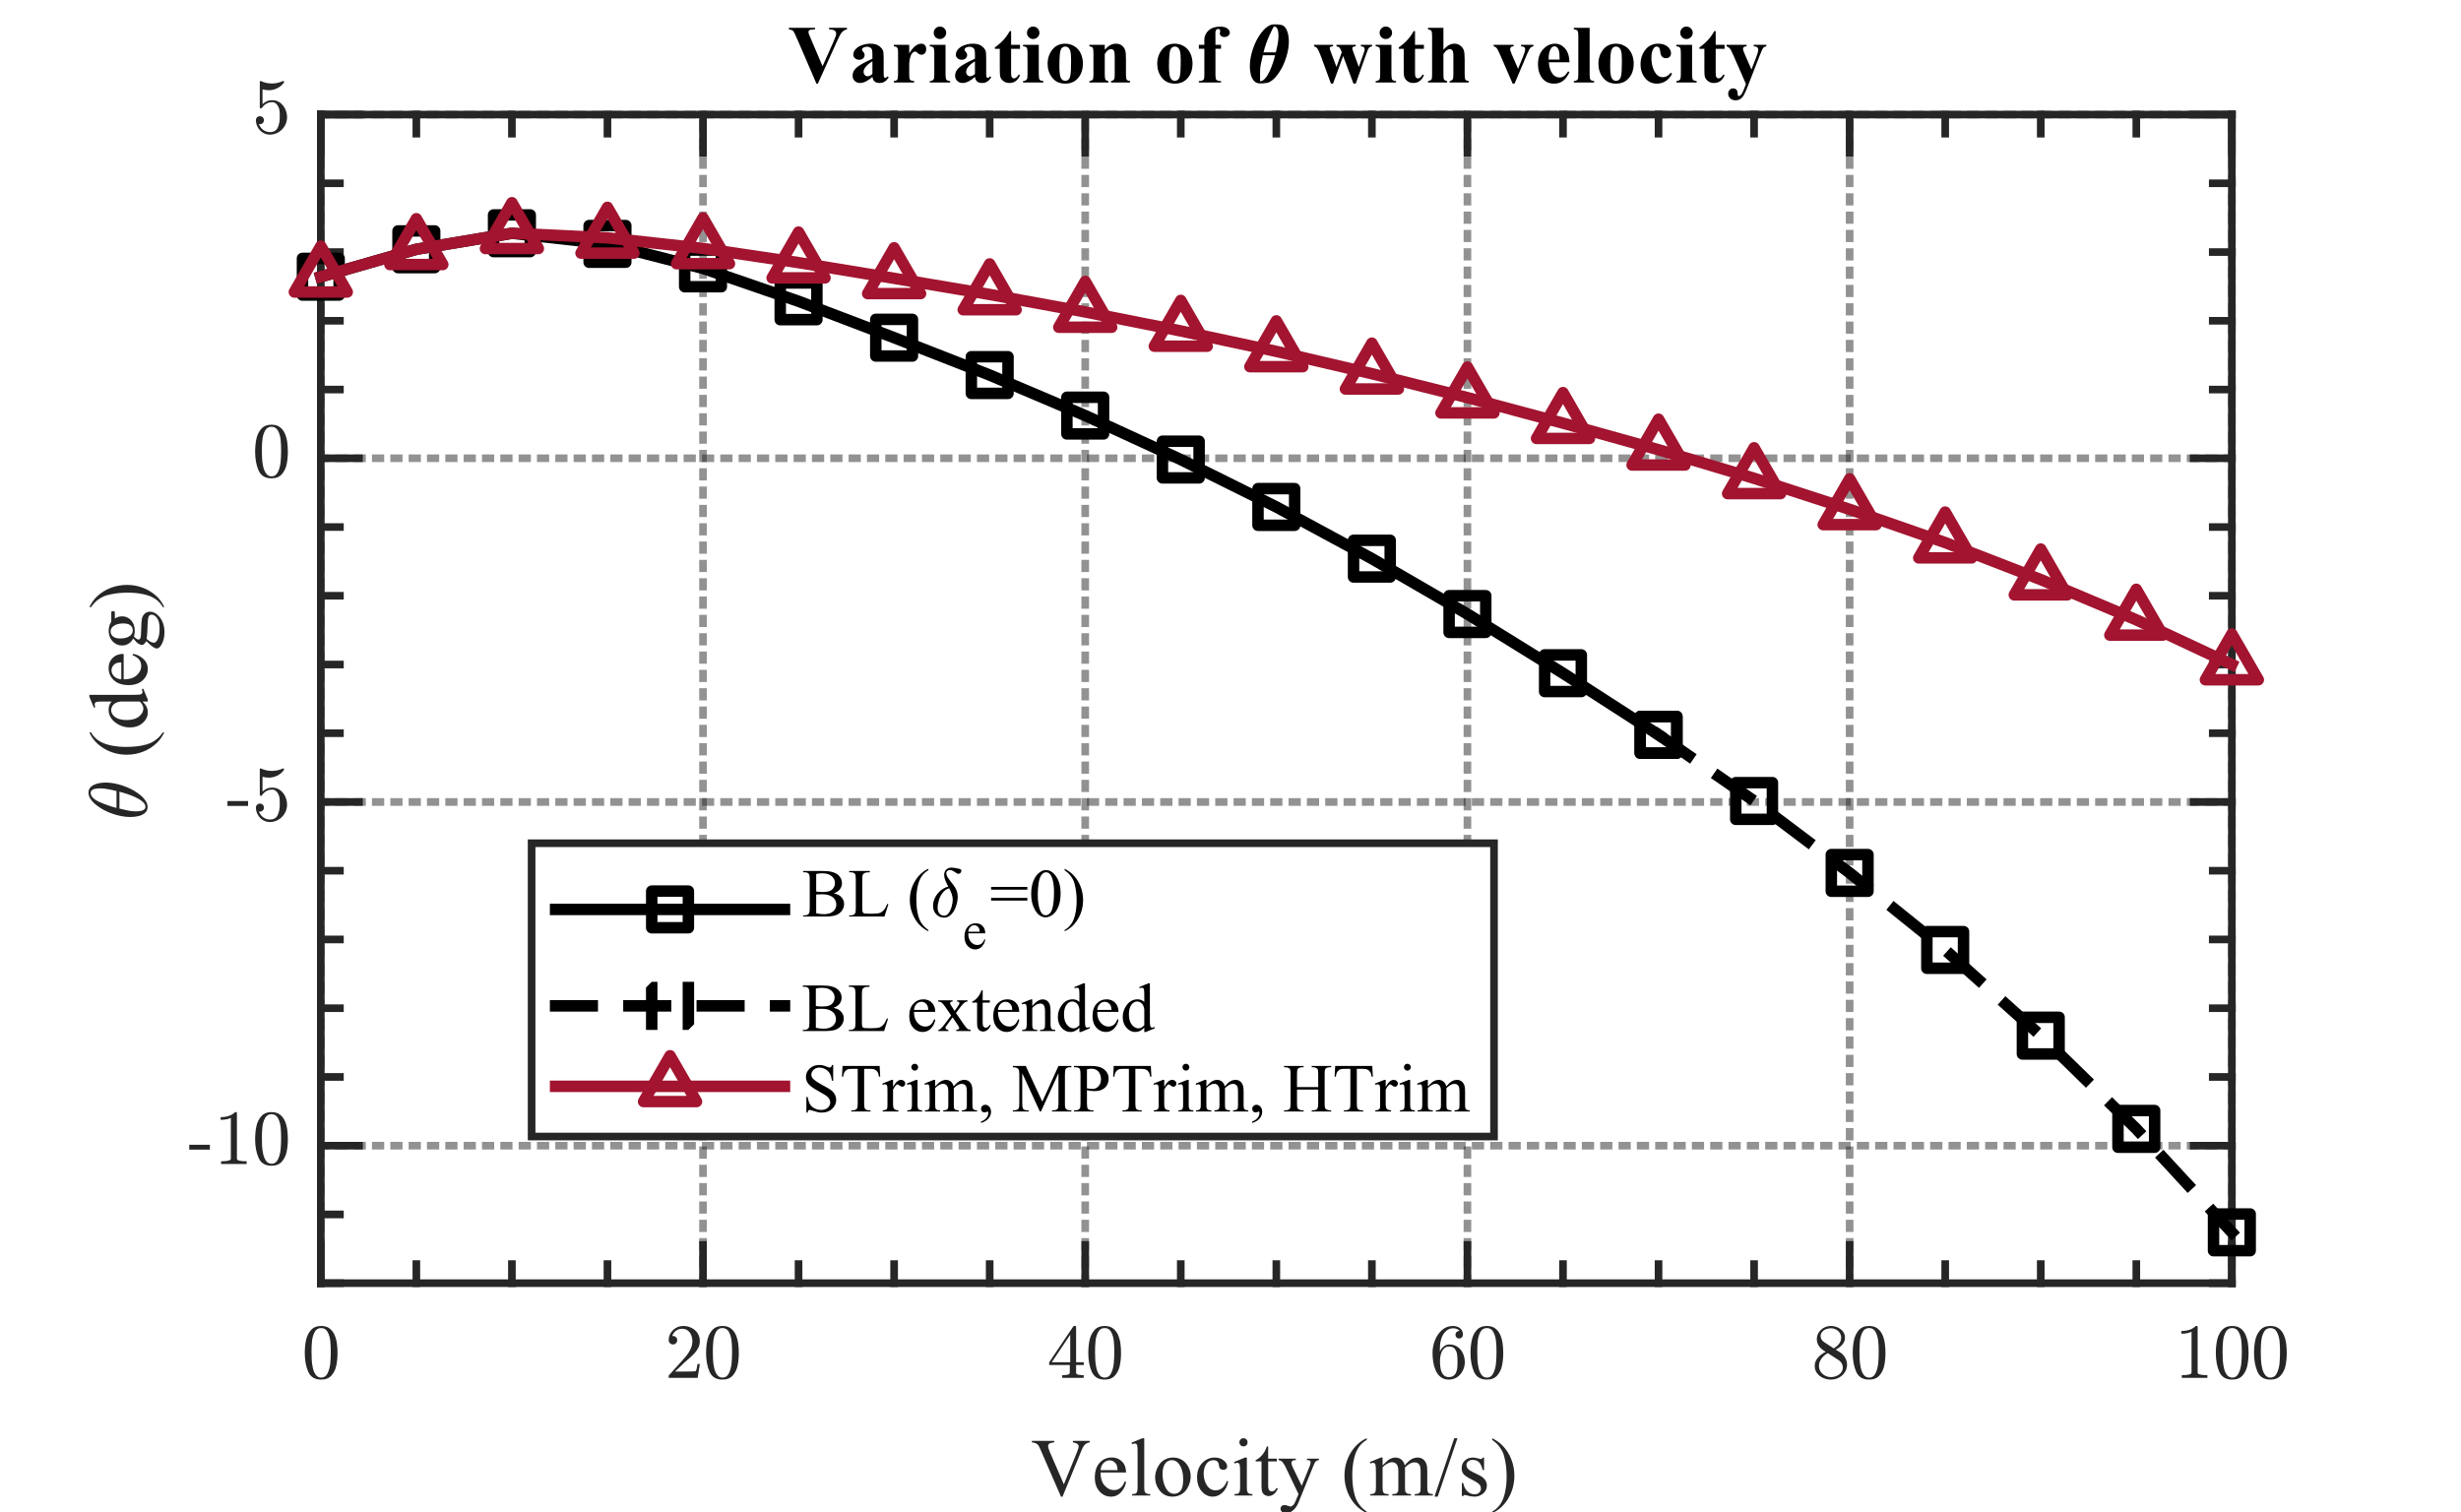 <?xml version="1.0"?>
<!DOCTYPE svg PUBLIC '-//W3C//DTD SVG 1.0//EN'
          'http://www.w3.org/TR/2001/REC-SVG-20010904/DTD/svg10.dtd'>
<svg xmlns:xlink="http://www.w3.org/1999/xlink" style="fill-opacity:1; color-rendering:auto; color-interpolation:auto; text-rendering:auto; stroke:black; stroke-linecap:square; stroke-miterlimit:10; shape-rendering:auto; stroke-opacity:1; fill:black; stroke-dasharray:none; font-weight:normal; stroke-width:1; font-family:'Dialog'; font-style:normal; stroke-linejoin:miter; font-size:12px; stroke-dashoffset:0; image-rendering:auto;" width="537" height="330" xmlns="http://www.w3.org/2000/svg"
><rect width="100%" height="100%" fill="#808080" stroke="none"/><!--Generated by the Batik Graphics2D SVG Generator--><defs id="genericDefs"
  /><g
  ><defs id="defs1"
    ><clipPath clipPathUnits="userSpaceOnUse" id="clipPath1"
      ><path d="M0 0 L537 0 L537 330 L0 330 L0 0 Z"
      /></clipPath
    ></defs
    ><g style="fill:white; stroke:white;"
    ><rect x="0" y="0" width="537" style="clip-path:url(#clipPath1); stroke:none;" height="330"
    /></g
    ><g style="fill:white; text-rendering:optimizeSpeed; color-rendering:optimizeSpeed; image-rendering:optimizeSpeed; shape-rendering:crispEdges; stroke:white; color-interpolation:sRGB;"
    ><rect x="0" width="537" height="330" y="0" style="stroke:none;"
      /><path style="stroke:none;" d="M70 280 L487 280 L487 25 L70 25 Z"
    /></g
    ><g style="fill-opacity:0.502; color-rendering:optimizeQuality; color-interpolation:linearRGB; text-rendering:geometricPrecision; stroke:rgb(38,38,38); stroke-linecap:butt; stroke-miterlimit:1; stroke-opacity:0.502; fill:rgb(38,38,38); stroke-dasharray:1,3; stroke-width:1.667; stroke-linejoin:bevel; image-rendering:optimizeQuality;"
    ><line y2="25" style="fill:none;" x1="70" x2="70" y1="280"
      /><line y2="25" style="fill:none;" x1="153.4" x2="153.4" y1="280"
      /><line y2="25" style="fill:none;" x1="236.8" x2="236.8" y1="280"
      /><line y2="25" style="fill:none;" x1="320.2" x2="320.2" y1="280"
      /><line y2="25" style="fill:none;" x1="403.6" x2="403.6" y1="280"
      /><line y2="25" style="fill:none;" x1="487" x2="487" y1="280"
      /><line y2="250" style="fill:none;" x1="487" x2="70" y1="250"
      /><line y2="175" style="fill:none;" x1="487" x2="70" y1="175"
      /><line y2="100" style="fill:none;" x1="487" x2="70" y1="100"
      /><line y2="25" style="fill:none;" x1="487" x2="70" y1="25"
    /></g
    ><g style="fill:rgb(38,38,38); text-rendering:geometricPrecision; image-rendering:optimizeQuality; color-rendering:optimizeQuality; stroke-linejoin:round; stroke:rgb(38,38,38); color-interpolation:linearRGB; stroke-width:1.667;"
    ><line y2="280" style="fill:none;" x1="70" x2="487" y1="280"
      /><line y2="25" style="fill:none;" x1="70" x2="487" y1="25"
      /><line y2="271.66" style="fill:none;" x1="70" x2="70" y1="280"
      /><line y2="271.66" style="fill:none;" x1="153.4" x2="153.4" y1="280"
      /><line y2="271.66" style="fill:none;" x1="236.8" x2="236.8" y1="280"
      /><line y2="271.66" style="fill:none;" x1="320.2" x2="320.2" y1="280"
      /><line y2="271.66" style="fill:none;" x1="403.6" x2="403.6" y1="280"
      /><line y2="271.66" style="fill:none;" x1="487" x2="487" y1="280"
      /><line y2="33.34" style="fill:none;" x1="70" x2="70" y1="25"
      /><line y2="33.34" style="fill:none;" x1="153.4" x2="153.4" y1="25"
      /><line y2="33.34" style="fill:none;" x1="236.8" x2="236.8" y1="25"
      /><line y2="33.34" style="fill:none;" x1="320.2" x2="320.2" y1="25"
      /><line y2="33.34" style="fill:none;" x1="403.6" x2="403.6" y1="25"
      /><line y2="33.34" style="fill:none;" x1="487" x2="487" y1="25"
      /><line y2="275.83" style="fill:none;" x1="90.85" x2="90.85" y1="280"
      /><line y2="275.83" style="fill:none;" x1="111.7" x2="111.7" y1="280"
      /><line y2="275.83" style="fill:none;" x1="132.55" x2="132.55" y1="280"
      /><line y2="275.83" style="fill:none;" x1="174.25" x2="174.25" y1="280"
      /><line y2="275.83" style="fill:none;" x1="195.1" x2="195.1" y1="280"
      /><line y2="275.83" style="fill:none;" x1="215.95" x2="215.95" y1="280"
      /><line y2="275.83" style="fill:none;" x1="257.65" x2="257.65" y1="280"
      /><line y2="275.83" style="fill:none;" x1="278.5" x2="278.5" y1="280"
      /><line y2="275.83" style="fill:none;" x1="299.35" x2="299.35" y1="280"
      /><line y2="275.83" style="fill:none;" x1="341.05" x2="341.05" y1="280"
      /><line y2="275.83" style="fill:none;" x1="361.9" x2="361.9" y1="280"
      /><line y2="275.83" style="fill:none;" x1="382.75" x2="382.75" y1="280"
      /><line y2="275.83" style="fill:none;" x1="424.45" x2="424.45" y1="280"
      /><line y2="275.83" style="fill:none;" x1="445.3" x2="445.3" y1="280"
      /><line y2="275.83" style="fill:none;" x1="466.15" x2="466.15" y1="280"
      /><line y2="29.17" style="fill:none;" x1="90.85" x2="90.85" y1="25"
      /><line y2="29.17" style="fill:none;" x1="111.7" x2="111.7" y1="25"
      /><line y2="29.17" style="fill:none;" x1="132.55" x2="132.55" y1="25"
      /><line y2="29.17" style="fill:none;" x1="174.25" x2="174.25" y1="25"
      /><line y2="29.17" style="fill:none;" x1="195.1" x2="195.1" y1="25"
      /><line y2="29.17" style="fill:none;" x1="215.95" x2="215.95" y1="25"
      /><line y2="29.17" style="fill:none;" x1="257.65" x2="257.65" y1="25"
      /><line y2="29.17" style="fill:none;" x1="278.5" x2="278.5" y1="25"
      /><line y2="29.17" style="fill:none;" x1="299.35" x2="299.35" y1="25"
      /><line y2="29.17" style="fill:none;" x1="341.05" x2="341.05" y1="25"
      /><line y2="29.17" style="fill:none;" x1="361.9" x2="361.9" y1="25"
      /><line y2="29.17" style="fill:none;" x1="382.75" x2="382.75" y1="25"
      /><line y2="29.17" style="fill:none;" x1="424.45" x2="424.45" y1="25"
      /><line y2="29.17" style="fill:none;" x1="445.3" x2="445.3" y1="25"
      /><line y2="29.17" style="fill:none;" x1="466.15" x2="466.15" y1="25"
    /></g
    ><g transform="translate(70,286.667)" style="font-size:16.667px; fill:rgb(38,38,38); text-rendering:geometricPrecision; image-rendering:optimizeQuality; color-rendering:optimizeQuality; font-family:'mwa_cmr10'; stroke:rgb(38,38,38); color-interpolation:linearRGB;"
    ><path style="stroke:none;" d="M0.083 14.375 Q-1.995 14.375 -2.745 12.656 Q-3.495 10.937 -3.495 8.578 Q-3.495 7.109 -3.229 5.805 Q-2.963 4.5 -2.159 3.586 Q-1.354 2.672 0.083 2.672 Q1.208 2.672 1.919 3.219 Q2.63 3.766 3.005 4.641 Q3.38 5.516 3.513 6.5 Q3.646 7.484 3.646 8.578 Q3.646 10.047 3.38 11.32 Q3.115 12.594 2.325 13.484 Q1.536 14.375 0.083 14.375 ZM0.083 13.937 Q1.036 13.937 1.497 12.961 Q1.958 11.984 2.068 10.812 Q2.177 9.641 2.177 8.312 Q2.177 7.031 2.068 5.953 Q1.958 4.875 1.497 4 Q1.036 3.125 0.083 3.125 Q-0.885 3.125 -1.346 4 Q-1.807 4.875 -1.917 5.953 Q-2.026 7.031 -2.026 8.312 Q-2.026 9.25 -1.979 10.086 Q-1.932 10.922 -1.737 11.82 Q-1.542 12.719 -1.096 13.328 Q-0.651 13.937 0.083 13.937 Z"
    /></g
    ><g transform="translate(153.4,286.667)" style="font-size:16.667px; fill:rgb(38,38,38); text-rendering:geometricPrecision; image-rendering:optimizeQuality; color-rendering:optimizeQuality; font-family:'mwa_cmr10'; stroke:rgb(38,38,38); color-interpolation:linearRGB;"
    ><path style="stroke:none;" d="M-7.49 14 L-7.49 13.547 Q-7.49 13.5 -7.458 13.453 L-4.818 10.531 Q-4.208 9.875 -3.841 9.437 Q-3.474 9 -3.107 8.43 Q-2.74 7.859 -2.529 7.266 Q-2.318 6.672 -2.318 6 Q-2.318 5.312 -2.575 4.672 Q-2.833 4.031 -3.341 3.656 Q-3.849 3.281 -4.568 3.281 Q-5.318 3.281 -5.904 3.719 Q-6.49 4.156 -6.724 4.875 Q-6.662 4.859 -6.552 4.859 Q-6.162 4.859 -5.896 5.109 Q-5.63 5.359 -5.63 5.781 Q-5.63 6.156 -5.896 6.43 Q-6.162 6.703 -6.552 6.703 Q-6.943 6.703 -7.216 6.422 Q-7.49 6.141 -7.49 5.781 Q-7.49 5.141 -7.247 4.578 Q-7.005 4.016 -6.552 3.578 Q-6.099 3.141 -5.529 2.906 Q-4.958 2.672 -4.318 2.672 Q-3.349 2.672 -2.513 3.086 Q-1.677 3.5 -1.185 4.25 Q-0.693 5 -0.693 6 Q-0.693 6.75 -1.021 7.414 Q-1.349 8.078 -1.849 8.617 Q-2.349 9.156 -3.138 9.844 Q-3.927 10.531 -4.177 10.766 L-6.115 12.625 L-4.474 12.625 Q-3.271 12.625 -2.458 12.601 Q-1.646 12.578 -1.599 12.531 Q-1.396 12.328 -1.193 10.969 L-0.693 10.969 L-1.177 14 L-7.49 14 Z"
      /><path style="stroke:none;" d="M4.25 14.375 Q2.172 14.375 1.422 12.656 Q0.672 10.937 0.672 8.578 Q0.672 7.109 0.938 5.805 Q1.203 4.5 2.008 3.586 Q2.812 2.672 4.25 2.672 Q5.375 2.672 6.086 3.219 Q6.797 3.766 7.172 4.641 Q7.547 5.516 7.68 6.5 Q7.812 7.484 7.812 8.578 Q7.812 10.047 7.547 11.32 Q7.281 12.594 6.492 13.484 Q5.703 14.375 4.25 14.375 ZM4.25 13.937 Q5.203 13.937 5.664 12.961 Q6.125 11.984 6.234 10.812 Q6.344 9.641 6.344 8.312 Q6.344 7.031 6.234 5.953 Q6.125 4.875 5.664 4 Q5.203 3.125 4.25 3.125 Q3.281 3.125 2.82 4 Q2.359 4.875 2.25 5.953 Q2.141 7.031 2.141 8.312 Q2.141 9.25 2.188 10.086 Q2.234 10.922 2.43 11.82 Q2.625 12.719 3.07 13.328 Q3.516 13.937 4.25 13.937 Z"
    /></g
    ><g transform="translate(236.8,286.667)" style="font-size:16.667px; fill:rgb(38,38,38); text-rendering:geometricPrecision; image-rendering:optimizeQuality; color-rendering:optimizeQuality; font-family:'mwa_cmr10'; stroke:rgb(38,38,38); color-interpolation:linearRGB;"
    ><path style="stroke:none;" d="M-7.865 11.187 L-7.865 10.594 L-2.599 2.766 Q-2.552 2.672 -2.427 2.672 L-2.177 2.672 Q-1.99 2.672 -1.99 2.875 L-1.99 10.594 L-0.318 10.594 L-0.318 11.187 L-1.99 11.187 L-1.99 12.859 Q-1.99 13.219 -1.49 13.312 Q-0.99 13.406 -0.333 13.406 L-0.333 14 L-5.021 14 L-5.021 13.406 Q-4.365 13.406 -3.865 13.312 Q-3.365 13.219 -3.365 12.859 L-3.365 11.187 L-7.865 11.187 ZM-7.302 10.594 L-3.271 10.594 L-3.271 4.578 L-7.302 10.594 Z"
      /><path style="stroke:none;" d="M4.25 14.375 Q2.172 14.375 1.422 12.656 Q0.672 10.937 0.672 8.578 Q0.672 7.109 0.938 5.805 Q1.203 4.5 2.008 3.586 Q2.812 2.672 4.25 2.672 Q5.375 2.672 6.086 3.219 Q6.797 3.766 7.172 4.641 Q7.547 5.516 7.68 6.5 Q7.812 7.484 7.812 8.578 Q7.812 10.047 7.547 11.32 Q7.281 12.594 6.492 13.484 Q5.703 14.375 4.25 14.375 ZM4.25 13.937 Q5.203 13.937 5.664 12.961 Q6.125 11.984 6.234 10.812 Q6.344 9.641 6.344 8.312 Q6.344 7.031 6.234 5.953 Q6.125 4.875 5.664 4 Q5.203 3.125 4.25 3.125 Q3.281 3.125 2.82 4 Q2.359 4.875 2.25 5.953 Q2.141 7.031 2.141 8.312 Q2.141 9.25 2.188 10.086 Q2.234 10.922 2.43 11.82 Q2.625 12.719 3.07 13.328 Q3.516 13.937 4.25 13.937 Z"
    /></g
    ><g transform="translate(320.2,286.667)" style="font-size:16.667px; fill:rgb(38,38,38); text-rendering:geometricPrecision; image-rendering:optimizeQuality; color-rendering:optimizeQuality; font-family:'mwa_cmr10'; stroke:rgb(38,38,38); color-interpolation:linearRGB;"
    ><path style="stroke:none;" d="M-4.083 14.375 Q-5.13 14.375 -5.841 13.812 Q-6.552 13.25 -6.935 12.359 Q-7.318 11.469 -7.466 10.492 Q-7.615 9.516 -7.615 8.5 Q-7.615 7.156 -7.091 5.805 Q-6.568 4.453 -5.552 3.562 Q-4.537 2.672 -3.146 2.672 Q-2.568 2.672 -2.06 2.898 Q-1.552 3.125 -1.271 3.547 Q-0.99 3.969 -0.99 4.578 Q-0.99 4.922 -1.224 5.164 Q-1.458 5.406 -1.802 5.406 Q-2.146 5.406 -2.38 5.164 Q-2.615 4.922 -2.615 4.578 Q-2.615 4.25 -2.38 4.008 Q-2.146 3.766 -1.802 3.766 L-1.724 3.766 Q-1.927 3.453 -2.325 3.312 Q-2.724 3.172 -3.146 3.172 Q-3.662 3.172 -4.099 3.391 Q-4.537 3.609 -4.88 3.992 Q-5.224 4.375 -5.458 4.836 Q-5.693 5.297 -5.825 5.891 Q-5.958 6.484 -5.99 7 Q-6.021 7.516 -6.021 8.281 Q-5.724 7.594 -5.177 7.148 Q-4.63 6.703 -3.927 6.703 Q-3.177 6.703 -2.552 7.008 Q-1.927 7.312 -1.482 7.859 Q-1.036 8.406 -0.802 9.101 Q-0.568 9.797 -0.568 10.516 Q-0.568 11.516 -1.013 12.414 Q-1.458 13.312 -2.263 13.844 Q-3.068 14.375 -4.083 14.375 ZM-4.083 13.828 Q-3.427 13.828 -3.029 13.531 Q-2.63 13.234 -2.443 12.742 Q-2.255 12.25 -2.208 11.75 Q-2.162 11.25 -2.162 10.516 Q-2.162 9.547 -2.255 8.867 Q-2.349 8.187 -2.755 7.672 Q-3.162 7.156 -4.005 7.156 Q-4.693 7.156 -5.138 7.617 Q-5.583 8.078 -5.787 8.789 Q-5.99 9.5 -5.99 10.156 Q-5.99 10.375 -5.974 10.5 Q-5.974 10.516 -5.974 10.539 Q-5.974 10.562 -5.99 10.578 Q-5.99 11.312 -5.841 12.055 Q-5.693 12.797 -5.263 13.312 Q-4.833 13.828 -4.083 13.828 Z"
      /><path style="stroke:none;" d="M4.25 14.375 Q2.172 14.375 1.422 12.656 Q0.672 10.937 0.672 8.578 Q0.672 7.109 0.938 5.805 Q1.203 4.5 2.008 3.586 Q2.812 2.672 4.25 2.672 Q5.375 2.672 6.086 3.219 Q6.797 3.766 7.172 4.641 Q7.547 5.516 7.68 6.5 Q7.812 7.484 7.812 8.578 Q7.812 10.047 7.547 11.32 Q7.281 12.594 6.492 13.484 Q5.703 14.375 4.25 14.375 ZM4.25 13.937 Q5.203 13.937 5.664 12.961 Q6.125 11.984 6.234 10.812 Q6.344 9.641 6.344 8.312 Q6.344 7.031 6.234 5.953 Q6.125 4.875 5.664 4 Q5.203 3.125 4.25 3.125 Q3.281 3.125 2.82 4 Q2.359 4.875 2.25 5.953 Q2.141 7.031 2.141 8.312 Q2.141 9.25 2.188 10.086 Q2.234 10.922 2.43 11.82 Q2.625 12.719 3.07 13.328 Q3.516 13.937 4.25 13.937 Z"
    /></g
    ><g transform="translate(403.6,286.667)" style="font-size:16.667px; fill:rgb(38,38,38); text-rendering:geometricPrecision; image-rendering:optimizeQuality; color-rendering:optimizeQuality; font-family:'mwa_cmr10'; stroke:rgb(38,38,38); color-interpolation:linearRGB;"
    ><path style="stroke:none;" d="M-7.615 11.422 Q-7.615 10.391 -6.943 9.609 Q-6.271 8.828 -5.224 8.312 L-5.849 7.906 Q-6.427 7.516 -6.794 6.883 Q-7.162 6.25 -7.162 5.547 Q-7.162 4.734 -6.732 4.078 Q-6.302 3.422 -5.599 3.047 Q-4.896 2.672 -4.083 2.672 Q-3.333 2.672 -2.63 2.984 Q-1.927 3.297 -1.474 3.867 Q-1.021 4.437 -1.021 5.219 Q-1.021 5.797 -1.286 6.289 Q-1.552 6.781 -2.029 7.172 Q-2.505 7.562 -3.037 7.828 L-2.052 8.453 Q-1.38 8.891 -0.974 9.609 Q-0.568 10.328 -0.568 11.109 Q-0.568 12.031 -1.06 12.789 Q-1.552 13.547 -2.365 13.961 Q-3.177 14.375 -4.083 14.375 Q-4.958 14.375 -5.779 14.016 Q-6.599 13.656 -7.107 12.984 Q-7.615 12.312 -7.615 11.422 ZM-6.693 11.422 Q-6.693 12.094 -6.325 12.648 Q-5.958 13.203 -5.349 13.516 Q-4.74 13.828 -4.083 13.828 Q-3.099 13.828 -2.294 13.258 Q-1.49 12.687 -1.49 11.719 Q-1.49 11.406 -1.615 11.086 Q-1.74 10.766 -1.966 10.5 Q-2.193 10.234 -2.474 10.078 L-4.771 8.594 Q-5.302 8.875 -5.74 9.305 Q-6.177 9.734 -6.435 10.281 Q-6.693 10.828 -6.693 11.422 ZM-5.521 6.234 L-3.474 7.562 Q-2.755 7.141 -2.302 6.555 Q-1.849 5.969 -1.849 5.219 Q-1.849 4.656 -2.162 4.18 Q-2.474 3.703 -2.99 3.437 Q-3.505 3.172 -4.099 3.172 Q-4.615 3.172 -5.138 3.367 Q-5.662 3.562 -5.997 3.961 Q-6.333 4.359 -6.333 4.891 Q-6.333 5.687 -5.521 6.234 Z"
      /><path style="stroke:none;" d="M4.25 14.375 Q2.172 14.375 1.422 12.656 Q0.672 10.937 0.672 8.578 Q0.672 7.109 0.938 5.805 Q1.203 4.5 2.008 3.586 Q2.812 2.672 4.25 2.672 Q5.375 2.672 6.086 3.219 Q6.797 3.766 7.172 4.641 Q7.547 5.516 7.68 6.5 Q7.812 7.484 7.812 8.578 Q7.812 10.047 7.547 11.32 Q7.281 12.594 6.492 13.484 Q5.703 14.375 4.25 14.375 ZM4.25 13.937 Q5.203 13.937 5.664 12.961 Q6.125 11.984 6.234 10.812 Q6.344 9.641 6.344 8.312 Q6.344 7.031 6.234 5.953 Q6.125 4.875 5.664 4 Q5.203 3.125 4.25 3.125 Q3.281 3.125 2.82 4 Q2.359 4.875 2.25 5.953 Q2.141 7.031 2.141 8.312 Q2.141 9.25 2.188 10.086 Q2.234 10.922 2.43 11.82 Q2.625 12.719 3.07 13.328 Q3.516 13.937 4.25 13.937 Z"
    /></g
    ><g transform="translate(487,286.667)" style="font-size:16.667px; fill:rgb(38,38,38); text-rendering:geometricPrecision; image-rendering:optimizeQuality; color-rendering:optimizeQuality; font-family:'mwa_cmr10'; stroke:rgb(38,38,38); color-interpolation:linearRGB;"
    ><path style="stroke:none;" d="M-10.922 14 L-10.922 13.406 Q-8.797 13.406 -8.797 12.859 L-8.797 3.937 Q-9.672 4.359 -11.016 4.359 L-11.016 3.766 Q-8.938 3.766 -7.875 2.672 L-7.641 2.672 Q-7.578 2.672 -7.524 2.719 Q-7.469 2.766 -7.469 2.828 L-7.469 12.859 Q-7.469 13.406 -5.344 13.406 L-5.344 14 L-10.922 14 Z"
      /><path style="stroke:none;" d="M0.083 14.375 Q-1.995 14.375 -2.745 12.656 Q-3.495 10.937 -3.495 8.578 Q-3.495 7.109 -3.229 5.805 Q-2.963 4.5 -2.159 3.586 Q-1.354 2.672 0.083 2.672 Q1.208 2.672 1.919 3.219 Q2.63 3.766 3.005 4.641 Q3.38 5.516 3.513 6.5 Q3.646 7.484 3.646 8.578 Q3.646 10.047 3.38 11.32 Q3.115 12.594 2.325 13.484 Q1.536 14.375 0.083 14.375 ZM0.083 13.937 Q1.036 13.937 1.497 12.961 Q1.958 11.984 2.068 10.812 Q2.177 9.641 2.177 8.312 Q2.177 7.031 2.068 5.953 Q1.958 4.875 1.497 4 Q1.036 3.125 0.083 3.125 Q-0.885 3.125 -1.346 4 Q-1.807 4.875 -1.917 5.953 Q-2.026 7.031 -2.026 8.312 Q-2.026 9.25 -1.979 10.086 Q-1.932 10.922 -1.737 11.82 Q-1.542 12.719 -1.096 13.328 Q-0.651 13.937 0.083 13.937 Z"
      /><path style="stroke:none;" d="M8.417 14.375 Q6.339 14.375 5.589 12.656 Q4.839 10.937 4.839 8.578 Q4.839 7.109 5.104 5.805 Q5.37 4.5 6.175 3.586 Q6.979 2.672 8.417 2.672 Q9.542 2.672 10.253 3.219 Q10.964 3.766 11.339 4.641 Q11.714 5.516 11.846 6.5 Q11.979 7.484 11.979 8.578 Q11.979 10.047 11.714 11.32 Q11.448 12.594 10.659 13.484 Q9.87 14.375 8.417 14.375 ZM8.417 13.937 Q9.37 13.937 9.831 12.961 Q10.292 11.984 10.401 10.812 Q10.51 9.641 10.51 8.312 Q10.51 7.031 10.401 5.953 Q10.292 4.875 9.831 4 Q9.37 3.125 8.417 3.125 Q7.448 3.125 6.987 4 Q6.526 4.875 6.417 5.953 Q6.307 7.031 6.307 8.312 Q6.307 9.25 6.354 10.086 Q6.401 10.922 6.596 11.82 Q6.792 12.719 7.237 13.328 Q7.682 13.937 8.417 13.937 Z"
    /></g
    ><g transform="translate(278.5,309.333)" style="font-size:18.333px; fill:rgb(38,38,38); text-rendering:geometricPrecision; image-rendering:optimizeQuality; color-rendering:optimizeQuality; font-family:'Times New Roman'; stroke:rgb(38,38,38); color-interpolation:linearRGB;"
    ><path style="stroke:none;" d="M-40.719 5.078 L-40.719 5.406 Q-41.359 5.516 -41.672 5.812 Q-42.141 6.234 -42.5 7.125 L-46.656 17.266 L-46.984 17.266 L-51.453 7 Q-51.797 6.203 -51.938 6.031 Q-52.156 5.766 -52.477 5.609 Q-52.797 5.453 -53.344 5.406 L-53.344 5.078 L-48.469 5.078 L-48.469 5.406 Q-49.297 5.484 -49.547 5.688 Q-49.797 5.891 -49.797 6.203 Q-49.797 6.641 -49.391 7.578 L-46.359 14.562 L-43.547 7.672 Q-43.125 6.641 -43.125 6.25 Q-43.125 6 -43.383 5.766 Q-43.641 5.531 -44.25 5.438 Q-44.281 5.422 -44.391 5.406 L-44.391 5.078 L-40.719 5.078 ZM-38.353 11.984 Q-38.369 13.781 -37.494 14.797 Q-36.603 15.812 -35.416 15.812 Q-34.635 15.812 -34.049 15.375 Q-33.463 14.938 -33.072 13.891 L-32.791 14.062 Q-32.978 15.266 -33.869 16.258 Q-34.76 17.25 -36.088 17.25 Q-37.541 17.25 -38.572 16.117 Q-39.603 14.984 -39.603 13.078 Q-39.603 11.016 -38.549 9.859 Q-37.494 8.703 -35.885 8.703 Q-34.541 8.703 -33.666 9.594 Q-32.791 10.484 -32.791 11.984 L-38.353 11.984 ZM-38.353 11.469 L-34.635 11.469 Q-34.681 10.703 -34.822 10.375 Q-35.041 9.891 -35.471 9.609 Q-35.9 9.328 -36.385 9.328 Q-37.103 9.328 -37.681 9.891 Q-38.26 10.453 -38.353 11.469 ZM-28.819 4.5 L-28.819 15.188 Q-28.819 15.938 -28.71 16.18 Q-28.601 16.422 -28.366 16.555 Q-28.132 16.688 -27.522 16.688 L-27.522 17 L-31.46 17 L-31.46 16.688 Q-30.913 16.688 -30.71 16.57 Q-30.507 16.453 -30.39 16.188 Q-30.272 15.922 -30.272 15.188 L-30.272 7.875 Q-30.272 6.5 -30.335 6.188 Q-30.397 5.875 -30.53 5.766 Q-30.663 5.656 -30.882 5.656 Q-31.116 5.656 -31.46 5.797 L-31.616 5.484 L-29.21 4.5 L-28.819 4.5 ZM-22.559 8.719 Q-20.731 8.719 -19.622 10.094 Q-18.684 11.281 -18.684 12.828 Q-18.684 13.906 -19.2 15.016 Q-19.716 16.125 -20.63 16.688 Q-21.544 17.25 -22.653 17.25 Q-24.481 17.25 -25.544 15.797 Q-26.45 14.578 -26.45 13.047 Q-26.45 11.953 -25.903 10.852 Q-25.356 9.75 -24.458 9.234 Q-23.559 8.719 -22.559 8.719 ZM-22.825 9.281 Q-23.294 9.281 -23.763 9.562 Q-24.231 9.844 -24.528 10.531 Q-24.825 11.219 -24.825 12.312 Q-24.825 14.078 -24.122 15.352 Q-23.419 16.625 -22.278 16.625 Q-21.419 16.625 -20.872 15.922 Q-20.325 15.219 -20.325 13.5 Q-20.325 11.359 -21.247 10.125 Q-21.872 9.281 -22.825 9.281 ZM-10.497 13.938 Q-10.825 15.531 -11.778 16.391 Q-12.731 17.25 -13.872 17.25 Q-15.247 17.25 -16.27 16.094 Q-17.294 14.938 -17.294 12.984 Q-17.294 11.078 -16.161 9.898 Q-15.028 8.719 -13.45 8.719 Q-12.263 8.719 -11.497 9.344 Q-10.731 9.969 -10.731 10.641 Q-10.731 10.984 -10.95 11.188 Q-11.169 11.391 -11.544 11.391 Q-12.059 11.391 -12.325 11.062 Q-12.481 10.875 -12.528 10.359 Q-12.575 9.844 -12.888 9.562 Q-13.184 9.297 -13.731 9.297 Q-14.622 9.297 -15.153 9.953 Q-15.856 10.812 -15.856 12.234 Q-15.856 13.672 -15.153 14.773 Q-14.45 15.875 -13.247 15.875 Q-12.388 15.875 -11.7 15.281 Q-11.216 14.875 -10.763 13.812 L-10.497 13.938 ZM-7.166 4.5 Q-6.791 4.5 -6.533 4.758 Q-6.275 5.016 -6.275 5.391 Q-6.275 5.766 -6.533 6.023 Q-6.791 6.281 -7.166 6.281 Q-7.541 6.281 -7.799 6.023 Q-8.057 5.766 -8.057 5.391 Q-8.057 5.016 -7.799 4.758 Q-7.541 4.5 -7.166 4.5 ZM-6.432 8.719 L-6.432 15.188 Q-6.432 15.938 -6.322 16.188 Q-6.213 16.438 -6.002 16.562 Q-5.791 16.688 -5.213 16.688 L-5.213 17 L-9.119 17 L-9.119 16.688 Q-8.541 16.688 -8.338 16.57 Q-8.135 16.453 -8.018 16.188 Q-7.9 15.922 -7.9 15.188 L-7.9 12.078 Q-7.9 10.766 -7.979 10.375 Q-8.041 10.094 -8.166 9.984 Q-8.291 9.875 -8.525 9.875 Q-8.775 9.875 -9.119 10.016 L-9.244 9.703 L-6.822 8.719 L-6.432 8.719 ZM-1.781 6.297 L-1.781 8.953 L0.094 8.953 L0.094 9.562 L-1.781 9.562 L-1.781 14.781 Q-1.781 15.562 -1.562 15.836 Q-1.344 16.109 -0.984 16.109 Q-0.703 16.109 -0.43 15.93 Q-0.156 15.75 -0 15.406 L0.344 15.406 Q0.031 16.266 -0.531 16.695 Q-1.094 17.125 -1.688 17.125 Q-2.094 17.125 -2.484 16.906 Q-2.875 16.688 -3.055 16.266 Q-3.234 15.844 -3.234 14.984 L-3.234 9.562 L-4.516 9.562 L-4.516 9.281 Q-4.031 9.078 -3.523 8.617 Q-3.016 8.156 -2.625 7.531 Q-2.422 7.188 -2.062 6.297 L-1.781 6.297 ZM0.51 8.953 L4.26 8.953 L4.26 9.281 L4.072 9.281 Q3.682 9.281 3.486 9.445 Q3.291 9.609 3.291 9.875 Q3.291 10.219 3.572 10.828 L5.541 14.875 L7.338 10.438 Q7.478 10.078 7.478 9.719 Q7.478 9.562 7.416 9.484 Q7.353 9.391 7.205 9.336 Q7.056 9.281 6.681 9.281 L6.681 8.953 L9.291 8.953 L9.291 9.281 Q8.963 9.312 8.791 9.414 Q8.619 9.516 8.4 9.812 Q8.322 9.938 8.103 10.484 L4.838 18.516 Q4.353 19.688 3.588 20.289 Q2.822 20.891 2.103 20.891 Q1.588 20.891 1.252 20.586 Q0.916 20.281 0.916 19.906 Q0.916 19.531 1.158 19.305 Q1.4 19.078 1.822 19.078 Q2.119 19.078 2.619 19.281 Q2.963 19.406 3.057 19.406 Q3.322 19.406 3.635 19.133 Q3.947 18.859 4.26 18.078 L4.838 16.688 L1.931 10.609 Q1.806 10.344 1.51 9.938 Q1.291 9.625 1.15 9.516 Q0.947 9.375 0.51 9.281 L0.51 8.953 ZM19.728 20.531 L19.728 20.844 Q18.4 20.188 17.51 19.281 Q16.244 18.016 15.556 16.281 Q14.869 14.547 14.869 12.688 Q14.869 9.953 16.213 7.711 Q17.556 5.469 19.728 4.5 L19.728 4.875 Q18.65 5.469 17.955 6.508 Q17.26 7.547 16.916 9.133 Q16.572 10.719 16.572 12.453 Q16.572 14.344 16.853 15.875 Q17.088 17.094 17.416 17.828 Q17.744 18.562 18.291 19.234 Q18.838 19.906 19.728 20.531 ZM23.186 10.422 Q24.061 9.547 24.217 9.422 Q24.623 9.078 25.077 8.898 Q25.53 8.719 25.983 8.719 Q26.733 8.719 27.28 9.156 Q27.827 9.594 28.014 10.422 Q28.92 9.375 29.545 9.047 Q30.17 8.719 30.827 8.719 Q31.467 8.719 31.959 9.047 Q32.452 9.375 32.748 10.125 Q32.936 10.625 32.936 11.719 L32.936 15.188 Q32.936 15.938 33.061 16.219 Q33.139 16.406 33.381 16.547 Q33.623 16.688 34.155 16.688 L34.155 17 L30.186 17 L30.186 16.688 L30.342 16.688 Q30.873 16.688 31.155 16.484 Q31.358 16.344 31.452 16.031 Q31.483 15.891 31.483 15.188 L31.483 11.719 Q31.483 10.734 31.248 10.328 Q30.905 9.766 30.155 9.766 Q29.686 9.766 29.217 10 Q28.748 10.234 28.077 10.859 L28.061 10.969 L28.077 11.344 L28.077 15.188 Q28.077 16 28.17 16.203 Q28.264 16.406 28.514 16.547 Q28.764 16.688 29.389 16.688 L29.389 17 L25.311 17 L25.311 16.688 Q25.983 16.688 26.233 16.523 Q26.483 16.359 26.577 16.047 Q26.623 15.906 26.623 15.188 L26.623 11.719 Q26.623 10.734 26.327 10.297 Q25.952 9.734 25.248 9.734 Q24.78 9.734 24.311 10 Q23.577 10.375 23.186 10.859 L23.186 15.188 Q23.186 15.969 23.295 16.211 Q23.405 16.453 23.623 16.57 Q23.842 16.688 24.498 16.688 L24.498 17 L20.514 17 L20.514 16.688 Q21.061 16.688 21.288 16.57 Q21.514 16.453 21.623 16.188 Q21.733 15.922 21.733 15.188 L21.733 12.109 Q21.733 10.781 21.655 10.391 Q21.592 10.094 21.459 9.984 Q21.327 9.875 21.108 9.875 Q20.858 9.875 20.514 10.016 L20.389 9.703 L22.811 8.719 L23.186 8.719 L23.186 10.422 ZM39.524 4.5 L35.211 17.25 L34.508 17.25 L38.821 4.5 L39.524 4.5 ZM45.33 8.719 L45.33 11.453 L45.033 11.453 Q44.705 10.156 44.182 9.695 Q43.658 9.234 42.846 9.234 Q42.237 9.234 41.862 9.555 Q41.487 9.875 41.487 10.281 Q41.487 10.766 41.768 11.125 Q42.033 11.484 42.877 11.891 L44.158 12.516 Q45.94 13.375 45.94 14.797 Q45.94 15.906 45.112 16.578 Q44.283 17.25 43.252 17.25 Q42.502 17.25 41.565 16.984 Q41.268 16.891 41.08 16.891 Q40.877 16.891 40.768 17.125 L40.487 17.125 L40.487 14.25 L40.768 14.25 Q41.018 15.484 41.713 16.109 Q42.408 16.734 43.268 16.734 Q43.877 16.734 44.26 16.375 Q44.643 16.016 44.643 15.516 Q44.643 14.906 44.213 14.492 Q43.783 14.078 42.51 13.445 Q41.237 12.812 40.846 12.312 Q40.44 11.812 40.44 11.047 Q40.44 10.047 41.119 9.383 Q41.799 8.719 42.893 8.719 Q43.362 8.719 44.033 8.906 Q44.487 9.047 44.643 9.047 Q44.783 9.047 44.862 8.984 Q44.94 8.922 45.033 8.719 L45.33 8.719 ZM47.097 4.875 L47.097 4.5 Q48.426 5.156 49.316 6.062 Q50.582 7.344 51.261 9.07 Q51.941 10.797 51.941 12.672 Q51.941 15.391 50.605 17.641 Q49.269 19.891 47.097 20.844 L47.097 20.531 Q48.176 19.922 48.879 18.891 Q49.582 17.859 49.918 16.258 Q50.254 14.656 50.254 12.938 Q50.254 11.062 49.957 9.516 Q49.738 8.297 49.41 7.57 Q49.082 6.844 48.535 6.164 Q47.988 5.484 47.097 4.875 Z"
    /></g
    ><g style="fill:rgb(38,38,38); text-rendering:geometricPrecision; image-rendering:optimizeQuality; color-rendering:optimizeQuality; stroke-linejoin:round; stroke:rgb(38,38,38); color-interpolation:linearRGB; stroke-width:1.667;"
    ><line y2="25" style="fill:none;" x1="70" x2="70" y1="280"
      /><line y2="25" style="fill:none;" x1="487" x2="487" y1="280"
      /><line y2="250" style="fill:none;" x1="70" x2="78.34" y1="250"
      /><line y2="175" style="fill:none;" x1="70" x2="78.34" y1="175"
      /><line y2="100" style="fill:none;" x1="70" x2="78.34" y1="100"
      /><line y2="25" style="fill:none;" x1="70" x2="78.34" y1="25"
      /><line y2="250" style="fill:none;" x1="487" x2="478.66" y1="250"
      /><line y2="175" style="fill:none;" x1="487" x2="478.66" y1="175"
      /><line y2="100" style="fill:none;" x1="487" x2="478.66" y1="100"
      /><line y2="25" style="fill:none;" x1="487" x2="478.66" y1="25"
      /><line y2="280" style="fill:none;" x1="70" x2="74.17" y1="280"
      /><line y2="265" style="fill:none;" x1="70" x2="74.17" y1="265"
      /><line y2="235" style="fill:none;" x1="70" x2="74.17" y1="235"
      /><line y2="220" style="fill:none;" x1="70" x2="74.17" y1="220"
      /><line y2="205" style="fill:none;" x1="70" x2="74.17" y1="205"
      /><line y2="190" style="fill:none;" x1="70" x2="74.17" y1="190"
      /><line y2="160" style="fill:none;" x1="70" x2="74.17" y1="160"
      /><line y2="145" style="fill:none;" x1="70" x2="74.17" y1="145"
      /><line y2="130" style="fill:none;" x1="70" x2="74.17" y1="130"
      /><line y2="115" style="fill:none;" x1="70" x2="74.17" y1="115"
      /><line y2="85" style="fill:none;" x1="70" x2="74.17" y1="85"
      /><line y2="70" style="fill:none;" x1="70" x2="74.17" y1="70"
      /><line y2="55" style="fill:none;" x1="70" x2="74.17" y1="55"
      /><line y2="40" style="fill:none;" x1="70" x2="74.17" y1="40"
      /><line y2="280" style="fill:none;" x1="487" x2="482.83" y1="280"
      /><line y2="265" style="fill:none;" x1="487" x2="482.83" y1="265"
      /><line y2="235" style="fill:none;" x1="487" x2="482.83" y1="235"
      /><line y2="220" style="fill:none;" x1="487" x2="482.83" y1="220"
      /><line y2="205" style="fill:none;" x1="487" x2="482.83" y1="205"
      /><line y2="190" style="fill:none;" x1="487" x2="482.83" y1="190"
      /><line y2="160" style="fill:none;" x1="487" x2="482.83" y1="160"
      /><line y2="145" style="fill:none;" x1="487" x2="482.83" y1="145"
      /><line y2="130" style="fill:none;" x1="487" x2="482.83" y1="130"
      /><line y2="115" style="fill:none;" x1="487" x2="482.83" y1="115"
      /><line y2="85" style="fill:none;" x1="487" x2="482.83" y1="85"
      /><line y2="70" style="fill:none;" x1="487" x2="482.83" y1="70"
      /><line y2="55" style="fill:none;" x1="487" x2="482.83" y1="55"
      /><line y2="40" style="fill:none;" x1="487" x2="482.83" y1="40"
    /></g
    ><g transform="translate(63.333,250)" style="font-size:16.667px; fill:rgb(38,38,38); text-rendering:geometricPrecision; image-rendering:optimizeQuality; color-rendering:optimizeQuality; font-family:'mwa_cmr10'; stroke:rgb(38,38,38); color-interpolation:linearRGB;"
    ><path style="stroke:none;" d="M-22.035 0.859 L-22.035 -0.203 L-17.535 -0.203 L-17.535 0.859 L-22.035 0.859 Z"
    /></g
    ><g transform="translate(63.333,250)" style="font-size:16.667px; fill:rgb(38,38,38); text-rendering:geometricPrecision; image-rendering:optimizeQuality; color-rendering:optimizeQuality; font-family:'mwa_cmr10'; stroke:rgb(38,38,38); color-interpolation:linearRGB;"
    ><path style="stroke:none;" d="M-15.089 4 L-15.089 3.406 Q-12.964 3.406 -12.964 2.859 L-12.964 -6.063 Q-13.839 -5.641 -15.182 -5.641 L-15.182 -6.234 Q-13.104 -6.234 -12.042 -7.328 L-11.807 -7.328 Q-11.745 -7.328 -11.69 -7.281 Q-11.636 -7.234 -11.636 -7.172 L-11.636 2.859 Q-11.636 3.406 -9.511 3.406 L-9.511 4 L-15.089 4 Z"
      /><path style="stroke:none;" d="M-4.083 4.375 Q-6.162 4.375 -6.912 2.656 Q-7.662 0.937 -7.662 -1.422 Q-7.662 -2.891 -7.396 -4.195 Q-7.13 -5.5 -6.325 -6.414 Q-5.521 -7.328 -4.083 -7.328 Q-2.958 -7.328 -2.247 -6.781 Q-1.536 -6.234 -1.161 -5.359 Q-0.786 -4.484 -0.654 -3.5 Q-0.521 -2.516 -0.521 -1.422 Q-0.521 0.047 -0.786 1.32 Q-1.052 2.594 -1.841 3.484 Q-2.63 4.375 -4.083 4.375 ZM-4.083 3.937 Q-3.13 3.937 -2.669 2.961 Q-2.208 1.984 -2.099 0.812 Q-1.99 -0.359 -1.99 -1.688 Q-1.99 -2.969 -2.099 -4.047 Q-2.208 -5.125 -2.669 -6 Q-3.13 -6.875 -4.083 -6.875 Q-5.052 -6.875 -5.513 -6 Q-5.974 -5.125 -6.083 -4.047 Q-6.193 -2.969 -6.193 -1.688 Q-6.193 -0.75 -6.146 0.086 Q-6.099 0.922 -5.904 1.82 Q-5.708 2.719 -5.263 3.328 Q-4.818 3.937 -4.083 3.937 Z"
    /></g
    ><g transform="translate(63.333,175)" style="font-size:16.667px; fill:rgb(38,38,38); text-rendering:geometricPrecision; image-rendering:optimizeQuality; color-rendering:optimizeQuality; font-family:'mwa_cmr10'; stroke:rgb(38,38,38); color-interpolation:linearRGB;"
    ><path style="stroke:none;" d="M-13.701 0.859 L-13.701 -0.203 L-9.201 -0.203 L-9.201 0.859 L-13.701 0.859 Z"
      /><path style="stroke:none;" d="M-6.849 2.062 Q-6.677 2.562 -6.318 2.969 Q-5.958 3.375 -5.466 3.602 Q-4.974 3.828 -4.443 3.828 Q-3.208 3.828 -2.747 2.875 Q-2.287 1.922 -2.287 0.562 Q-2.287 -0.031 -2.302 -0.43 Q-2.318 -0.828 -2.412 -1.203 Q-2.568 -1.797 -2.966 -2.25 Q-3.365 -2.703 -3.927 -2.703 Q-4.505 -2.703 -4.919 -2.523 Q-5.333 -2.344 -5.591 -2.117 Q-5.849 -1.891 -6.044 -1.633 Q-6.24 -1.375 -6.287 -1.359 L-6.49 -1.359 Q-6.521 -1.359 -6.583 -1.414 Q-6.646 -1.469 -6.646 -1.516 L-6.646 -7.188 Q-6.646 -7.234 -6.591 -7.281 Q-6.537 -7.328 -6.49 -7.328 L-6.427 -7.328 Q-5.287 -6.781 -4.005 -6.781 Q-2.74 -6.781 -1.568 -7.328 L-1.521 -7.328 Q-1.458 -7.328 -1.411 -7.281 Q-1.365 -7.234 -1.365 -7.188 L-1.365 -7.031 Q-1.365 -6.953 -1.396 -6.953 Q-1.974 -6.172 -2.849 -5.742 Q-3.724 -5.313 -4.662 -5.313 Q-5.349 -5.313 -6.052 -5.5 L-6.052 -2.297 Q-5.49 -2.75 -5.044 -2.945 Q-4.599 -3.141 -3.912 -3.141 Q-2.974 -3.141 -2.232 -2.602 Q-1.49 -2.063 -1.091 -1.195 Q-0.693 -0.328 -0.693 0.578 Q-0.693 1.594 -1.2 2.469 Q-1.708 3.344 -2.568 3.859 Q-3.427 4.375 -4.443 4.375 Q-5.271 4.375 -5.974 3.945 Q-6.677 3.516 -7.083 2.781 Q-7.49 2.047 -7.49 1.234 Q-7.49 0.844 -7.24 0.602 Q-6.99 0.359 -6.615 0.359 Q-6.24 0.359 -5.99 0.609 Q-5.74 0.859 -5.74 1.234 Q-5.74 1.594 -5.99 1.844 Q-6.24 2.094 -6.615 2.094 Q-6.677 2.094 -6.747 2.086 Q-6.818 2.078 -6.849 2.062 Z"
    /></g
    ><g transform="translate(63.333,100)" style="font-size:16.667px; fill:rgb(38,38,38); text-rendering:geometricPrecision; image-rendering:optimizeQuality; color-rendering:optimizeQuality; font-family:'mwa_cmr10'; stroke:rgb(38,38,38); color-interpolation:linearRGB;"
    ><path style="stroke:none;" d="M-4.083 4.375 Q-6.162 4.375 -6.912 2.656 Q-7.662 0.937 -7.662 -1.422 Q-7.662 -2.891 -7.396 -4.195 Q-7.13 -5.5 -6.325 -6.414 Q-5.521 -7.328 -4.083 -7.328 Q-2.958 -7.328 -2.247 -6.781 Q-1.536 -6.234 -1.161 -5.359 Q-0.786 -4.484 -0.654 -3.5 Q-0.521 -2.516 -0.521 -1.422 Q-0.521 0.047 -0.786 1.32 Q-1.052 2.594 -1.841 3.484 Q-2.63 4.375 -4.083 4.375 ZM-4.083 3.937 Q-3.13 3.937 -2.669 2.961 Q-2.208 1.984 -2.099 0.812 Q-1.99 -0.359 -1.99 -1.688 Q-1.99 -2.969 -2.099 -4.047 Q-2.208 -5.125 -2.669 -6 Q-3.13 -6.875 -4.083 -6.875 Q-5.052 -6.875 -5.513 -6 Q-5.974 -5.125 -6.083 -4.047 Q-6.193 -2.969 -6.193 -1.688 Q-6.193 -0.75 -6.146 0.086 Q-6.099 0.922 -5.904 1.82 Q-5.708 2.719 -5.263 3.328 Q-4.818 3.937 -4.083 3.937 Z"
    /></g
    ><g transform="translate(63.333,25)" style="font-size:16.667px; fill:rgb(38,38,38); text-rendering:geometricPrecision; image-rendering:optimizeQuality; color-rendering:optimizeQuality; font-family:'mwa_cmr10'; stroke:rgb(38,38,38); color-interpolation:linearRGB;"
    ><path style="stroke:none;" d="M-6.849 2.062 Q-6.677 2.562 -6.318 2.969 Q-5.958 3.375 -5.466 3.602 Q-4.974 3.828 -4.443 3.828 Q-3.208 3.828 -2.747 2.875 Q-2.287 1.922 -2.287 0.562 Q-2.287 -0.031 -2.302 -0.43 Q-2.318 -0.828 -2.412 -1.203 Q-2.568 -1.797 -2.966 -2.25 Q-3.365 -2.703 -3.927 -2.703 Q-4.505 -2.703 -4.919 -2.523 Q-5.333 -2.344 -5.591 -2.117 Q-5.849 -1.891 -6.044 -1.633 Q-6.24 -1.375 -6.287 -1.359 L-6.49 -1.359 Q-6.521 -1.359 -6.583 -1.414 Q-6.646 -1.469 -6.646 -1.516 L-6.646 -7.188 Q-6.646 -7.234 -6.591 -7.281 Q-6.537 -7.328 -6.49 -7.328 L-6.427 -7.328 Q-5.287 -6.781 -4.005 -6.781 Q-2.74 -6.781 -1.568 -7.328 L-1.521 -7.328 Q-1.458 -7.328 -1.411 -7.281 Q-1.365 -7.234 -1.365 -7.188 L-1.365 -7.031 Q-1.365 -6.953 -1.396 -6.953 Q-1.974 -6.172 -2.849 -5.742 Q-3.724 -5.313 -4.662 -5.313 Q-5.349 -5.313 -6.052 -5.5 L-6.052 -2.297 Q-5.49 -2.75 -5.044 -2.945 Q-4.599 -3.141 -3.912 -3.141 Q-2.974 -3.141 -2.232 -2.602 Q-1.49 -2.063 -1.091 -1.195 Q-0.693 -0.328 -0.693 0.578 Q-0.693 1.594 -1.2 2.469 Q-1.708 3.344 -2.568 3.859 Q-3.427 4.375 -4.443 4.375 Q-5.271 4.375 -5.974 3.945 Q-6.677 3.516 -7.083 2.781 Q-7.49 2.047 -7.49 1.234 Q-7.49 0.844 -7.24 0.602 Q-6.99 0.359 -6.615 0.359 Q-6.24 0.359 -5.99 0.609 Q-5.74 0.859 -5.74 1.234 Q-5.74 1.594 -5.99 1.844 Q-6.24 2.094 -6.615 2.094 Q-6.677 2.094 -6.747 2.086 Q-6.818 2.078 -6.849 2.062 Z"
    /></g
    ><g transform="translate(32,179) rotate(-90)" style="font-size:18.333px; fill:rgb(38,38,38); text-rendering:geometricPrecision; image-rendering:optimizeQuality; color-rendering:optimizeQuality; font-family:'mwb_cmmi10'; stroke:rgb(38,38,38); color-interpolation:linearRGB;"
    ><path style="stroke:none;" d="M2.906 0.203 Q2.078 0.203 1.586 -0.398 Q1.094 -1 0.906 -1.844 Q0.719 -2.688 0.719 -3.5 L0.719 -3.531 Q0.719 -4.422 0.891 -5.391 Q1.062 -6.359 1.391 -7.32 Q1.719 -8.281 2.094 -9.031 Q2.359 -9.562 2.773 -10.211 Q3.188 -10.859 3.703 -11.43 Q4.219 -12 4.812 -12.344 Q5.406 -12.688 6.016 -12.688 L6.031 -12.688 Q6.688 -12.688 7.117 -12.328 Q7.547 -11.969 7.789 -11.406 Q8.031 -10.844 8.133 -10.203 Q8.234 -9.562 8.234 -8.984 Q8.234 -7.625 7.859 -6.203 Q7.484 -4.781 6.844 -3.453 Q6.594 -2.953 6.156 -2.273 Q5.719 -1.594 5.234 -1.062 Q4.75 -0.531 4.141 -0.164 Q3.531 0.203 2.922 0.203 L2.906 0.203 ZM2.938 -0.266 Q3.531 -0.266 4.078 -0.906 Q4.625 -1.547 5.039 -2.453 Q5.453 -3.359 5.766 -4.32 Q6.078 -5.281 6.234 -5.938 L2.562 -5.938 Q2.281 -4.812 2.117 -3.992 Q1.953 -3.172 1.953 -2.375 Q1.953 -0.266 2.938 -0.266 ZM2.703 -6.578 L6.391 -6.578 Q6.578 -7.359 6.695 -7.891 Q6.812 -8.422 6.891 -9.016 Q6.969 -9.609 6.969 -10.109 Q6.969 -12.219 6.016 -12.219 Q4.875 -12.219 4.039 -10.383 Q3.203 -8.547 2.703 -6.578 Z"
    /></g
    ><g transform="translate(32,170) rotate(-90)" style="font-size:18.333px; fill:rgb(38,38,38); text-rendering:geometricPrecision; image-rendering:optimizeQuality; color-rendering:optimizeQuality; font-family:'Times New Roman'; stroke:rgb(38,38,38); color-interpolation:linearRGB;"
    ><path style="stroke:none;" d="M10.172 3.531 L10.172 3.844 Q8.844 3.188 7.953 2.281 Q6.688 1.016 6 -0.719 Q5.312 -2.453 5.312 -4.312 Q5.312 -7.047 6.656 -9.289 Q8 -11.531 10.172 -12.5 L10.172 -12.125 Q9.094 -11.531 8.398 -10.492 Q7.703 -9.453 7.359 -7.867 Q7.016 -6.281 7.016 -4.547 Q7.016 -2.656 7.297 -1.125 Q7.531 0.094 7.859 0.828 Q8.188 1.562 8.734 2.234 Q9.281 2.906 10.172 3.531 ZM16.926 -0.906 Q16.333 -0.297 15.77 -0.023 Q15.208 0.25 14.567 0.25 Q13.239 0.25 12.255 -0.852 Q11.27 -1.953 11.27 -3.688 Q11.27 -5.422 12.364 -6.859 Q13.458 -8.297 15.161 -8.297 Q16.239 -8.297 16.926 -7.625 L16.926 -9.109 Q16.926 -10.484 16.864 -10.805 Q16.801 -11.125 16.661 -11.234 Q16.52 -11.344 16.301 -11.344 Q16.067 -11.344 15.692 -11.203 L15.583 -11.516 L17.973 -12.5 L18.38 -12.5 L18.38 -3.188 Q18.38 -1.781 18.442 -1.469 Q18.505 -1.156 18.653 -1.031 Q18.801 -0.906 18.989 -0.906 Q19.223 -0.906 19.63 -1.062 L19.723 -0.75 L17.333 0.25 L16.926 0.25 L16.926 -0.906 ZM16.926 -1.516 L16.926 -5.672 Q16.88 -6.266 16.614 -6.758 Q16.348 -7.25 15.911 -7.5 Q15.473 -7.75 15.067 -7.75 Q14.286 -7.75 13.676 -7.062 Q12.88 -6.141 12.88 -4.391 Q12.88 -2.609 13.653 -1.664 Q14.426 -0.719 15.38 -0.719 Q16.176 -0.719 16.926 -1.516 ZM21.755 -5.016 Q21.739 -3.219 22.614 -2.203 Q23.505 -1.188 24.692 -1.188 Q25.473 -1.188 26.059 -1.625 Q26.645 -2.062 27.036 -3.109 L27.317 -2.938 Q27.13 -1.734 26.239 -0.742 Q25.348 0.25 24.02 0.25 Q22.567 0.25 21.536 -0.883 Q20.505 -2.016 20.505 -3.922 Q20.505 -5.984 21.559 -7.141 Q22.614 -8.297 24.223 -8.297 Q25.567 -8.297 26.442 -7.406 Q27.317 -6.516 27.317 -5.016 L21.755 -5.016 ZM21.755 -5.531 L25.473 -5.531 Q25.426 -6.297 25.286 -6.625 Q25.067 -7.109 24.637 -7.391 Q24.208 -7.672 23.723 -7.672 Q23.005 -7.672 22.426 -7.109 Q21.848 -6.547 21.755 -5.531 ZM30.679 -2.938 Q29.945 -3.297 29.547 -3.945 Q29.148 -4.594 29.148 -5.375 Q29.148 -6.562 30.047 -7.422 Q30.945 -8.281 32.351 -8.281 Q33.507 -8.281 34.351 -7.719 L36.054 -7.719 Q36.429 -7.719 36.492 -7.703 Q36.554 -7.688 36.586 -7.625 Q36.632 -7.547 36.632 -7.344 Q36.632 -7.125 36.586 -7.031 Q36.57 -6.984 36.5 -6.961 Q36.429 -6.938 36.054 -6.938 L35.007 -6.938 Q35.507 -6.297 35.507 -5.312 Q35.507 -4.188 34.64 -3.391 Q33.773 -2.594 32.336 -2.594 Q31.726 -2.594 31.101 -2.766 Q30.726 -2.438 30.585 -2.188 Q30.445 -1.938 30.445 -1.766 Q30.445 -1.609 30.593 -1.469 Q30.742 -1.328 31.164 -1.266 Q31.414 -1.234 32.398 -1.203 Q34.195 -1.156 34.742 -1.078 Q35.554 -0.969 36.039 -0.477 Q36.523 0.016 36.523 0.734 Q36.523 1.734 35.601 2.609 Q34.226 3.891 32.023 3.891 Q30.32 3.891 29.164 3.125 Q28.492 2.688 28.492 2.203 Q28.492 2 28.601 1.781 Q28.742 1.453 29.21 0.875 Q29.273 0.797 30.101 -0.078 Q29.648 -0.344 29.46 -0.562 Q29.273 -0.781 29.273 -1.047 Q29.273 -1.359 29.523 -1.773 Q29.773 -2.188 30.679 -2.938 ZM32.211 -7.859 Q31.554 -7.859 31.117 -7.344 Q30.679 -6.828 30.679 -5.75 Q30.679 -4.375 31.273 -3.609 Q31.726 -3.031 32.429 -3.031 Q33.101 -3.031 33.531 -3.531 Q33.961 -4.031 33.961 -5.094 Q33.961 -6.5 33.351 -7.281 Q32.914 -7.859 32.211 -7.859 ZM30.585 0 Q30.179 0.453 29.968 0.836 Q29.757 1.219 29.757 1.547 Q29.757 1.969 30.257 2.281 Q31.148 2.828 32.804 2.828 Q34.382 2.828 35.132 2.273 Q35.882 1.719 35.882 1.078 Q35.882 0.625 35.445 0.438 Q34.976 0.234 33.632 0.203 Q31.648 0.156 30.585 0 ZM37.523 -12.125 L37.523 -12.5 Q38.851 -11.844 39.742 -10.938 Q41.007 -9.656 41.687 -7.93 Q42.367 -6.203 42.367 -4.328 Q42.367 -1.609 41.031 0.641 Q39.695 2.891 37.523 3.844 L37.523 3.531 Q38.601 2.922 39.304 1.891 Q40.007 0.859 40.343 -0.742 Q40.679 -2.344 40.679 -4.062 Q40.679 -5.938 40.382 -7.484 Q40.164 -8.703 39.836 -9.43 Q39.507 -10.156 38.961 -10.836 Q38.414 -11.516 37.523 -12.125 Z"
    /></g
    ><g transform="translate(172,18)" style="font-size:18.333px; text-rendering:geometricPrecision; image-rendering:optimizeQuality; color-rendering:optimizeQuality; font-family:'Times New Roman'; color-interpolation:linearRGB; font-weight:bold;"
    ><path style="stroke:none;" d="M12.812 -11.922 L12.812 -11.594 Q12.172 -11.484 11.656 -10.906 Q11.281 -10.453 10.562 -8.828 L6.453 0.266 L6.156 0.266 L2.078 -9.203 Q1.344 -10.922 1.086 -11.219 Q0.828 -11.516 0.141 -11.594 L0.141 -11.922 L5.859 -11.922 L5.859 -11.594 L5.656 -11.594 Q4.891 -11.594 4.609 -11.406 Q4.406 -11.266 4.406 -11.016 Q4.406 -10.859 4.477 -10.641 Q4.547 -10.422 4.953 -9.484 L7.484 -3.547 L9.844 -8.828 Q10.266 -9.797 10.359 -10.117 Q10.453 -10.438 10.453 -10.672 Q10.453 -10.938 10.312 -11.141 Q10.172 -11.344 9.906 -11.438 Q9.531 -11.594 8.906 -11.594 L8.906 -11.922 L12.812 -11.922 ZM18.365 -1.219 Q16.865 0.109 15.662 0.109 Q14.959 0.109 14.498 -0.352 Q14.037 -0.812 14.037 -1.5 Q14.037 -2.438 14.842 -3.195 Q15.647 -3.953 18.365 -5.188 L18.365 -6.016 Q18.365 -6.953 18.264 -7.195 Q18.162 -7.438 17.881 -7.617 Q17.6 -7.797 17.256 -7.797 Q16.678 -7.797 16.303 -7.547 Q16.084 -7.391 16.084 -7.172 Q16.084 -6.984 16.334 -6.719 Q16.662 -6.344 16.662 -5.984 Q16.662 -5.562 16.342 -5.258 Q16.022 -4.953 15.506 -4.953 Q14.944 -4.953 14.569 -5.281 Q14.194 -5.609 14.194 -6.062 Q14.194 -6.703 14.701 -7.273 Q15.209 -7.844 16.1 -8.156 Q16.99 -8.469 17.959 -8.469 Q19.131 -8.469 19.811 -7.969 Q20.49 -7.469 20.694 -6.891 Q20.819 -6.516 20.819 -5.188 L20.819 -2 Q20.819 -1.438 20.865 -1.297 Q20.912 -1.156 20.998 -1.086 Q21.084 -1.016 21.194 -1.016 Q21.428 -1.016 21.662 -1.344 L21.928 -1.125 Q21.49 -0.469 21.022 -0.18 Q20.553 0.109 19.944 0.109 Q19.24 0.109 18.85 -0.219 Q18.459 -0.547 18.365 -1.219 ZM18.365 -1.859 L18.365 -4.609 Q17.303 -3.984 16.787 -3.266 Q16.444 -2.797 16.444 -2.312 Q16.444 -1.906 16.725 -1.594 Q16.959 -1.359 17.35 -1.359 Q17.787 -1.359 18.365 -1.859 ZM26.397 -8.219 L26.397 -6.359 Q27.209 -7.625 27.826 -8.047 Q28.444 -8.469 29.022 -8.469 Q29.506 -8.469 29.803 -8.164 Q30.1 -7.859 30.1 -7.297 Q30.1 -6.719 29.811 -6.391 Q29.522 -6.062 29.115 -6.062 Q28.662 -6.062 28.319 -6.359 Q27.975 -6.656 27.912 -6.703 Q27.819 -6.75 27.709 -6.75 Q27.459 -6.75 27.225 -6.562 Q26.865 -6.266 26.678 -5.703 Q26.397 -4.859 26.397 -3.828 L26.397 -1.938 L26.412 -1.438 Q26.412 -0.938 26.475 -0.797 Q26.569 -0.562 26.779 -0.453 Q26.99 -0.344 27.475 -0.312 L27.475 0 L23.037 0 L23.037 -0.312 Q23.584 -0.359 23.772 -0.609 Q23.959 -0.859 23.959 -1.938 L23.959 -6.484 Q23.959 -7.188 23.881 -7.375 Q23.803 -7.625 23.631 -7.734 Q23.459 -7.844 23.037 -7.891 L23.037 -8.219 L26.397 -8.219 ZM33.087 -12.203 Q33.665 -12.203 34.064 -11.805 Q34.462 -11.406 34.462 -10.844 Q34.462 -10.281 34.056 -9.883 Q33.65 -9.484 33.087 -9.484 Q32.525 -9.484 32.134 -9.883 Q31.743 -10.281 31.743 -10.844 Q31.743 -11.406 32.134 -11.805 Q32.525 -12.203 33.087 -12.203 ZM34.321 -8.219 L34.321 -1.703 Q34.321 -0.828 34.525 -0.594 Q34.728 -0.359 35.321 -0.312 L35.321 0 L30.884 0 L30.884 -0.312 Q31.431 -0.328 31.681 -0.641 Q31.868 -0.828 31.868 -1.703 L31.868 -6.5 Q31.868 -7.375 31.665 -7.617 Q31.462 -7.859 30.884 -7.891 L30.884 -8.219 L34.321 -8.219 ZM40.737 -1.219 Q39.237 0.109 38.034 0.109 Q37.331 0.109 36.87 -0.352 Q36.409 -0.812 36.409 -1.5 Q36.409 -2.438 37.214 -3.195 Q38.019 -3.953 40.737 -5.188 L40.737 -6.016 Q40.737 -6.953 40.636 -7.195 Q40.534 -7.438 40.253 -7.617 Q39.972 -7.797 39.628 -7.797 Q39.05 -7.797 38.675 -7.547 Q38.456 -7.391 38.456 -7.172 Q38.456 -6.984 38.706 -6.719 Q39.034 -6.344 39.034 -5.984 Q39.034 -5.562 38.714 -5.258 Q38.394 -4.953 37.878 -4.953 Q37.316 -4.953 36.941 -5.281 Q36.566 -5.609 36.566 -6.062 Q36.566 -6.703 37.073 -7.273 Q37.581 -7.844 38.472 -8.156 Q39.362 -8.469 40.331 -8.469 Q41.503 -8.469 42.183 -7.969 Q42.862 -7.469 43.066 -6.891 Q43.191 -6.516 43.191 -5.188 L43.191 -2 Q43.191 -1.438 43.237 -1.297 Q43.284 -1.156 43.37 -1.086 Q43.456 -1.016 43.566 -1.016 Q43.8 -1.016 44.034 -1.344 L44.3 -1.125 Q43.862 -0.469 43.394 -0.18 Q42.925 0.109 42.316 0.109 Q41.612 0.109 41.222 -0.219 Q40.831 -0.547 40.737 -1.219 ZM40.737 -1.859 L40.737 -4.609 Q39.675 -3.984 39.159 -3.266 Q38.816 -2.797 38.816 -2.312 Q38.816 -1.906 39.097 -1.594 Q39.331 -1.359 39.722 -1.359 Q40.159 -1.359 40.737 -1.859 ZM48.628 -11.219 L48.628 -8.219 L50.566 -8.219 L50.566 -7.344 L48.628 -7.344 L48.628 -2.281 Q48.628 -1.562 48.691 -1.359 Q48.753 -1.156 48.917 -1.023 Q49.081 -0.891 49.222 -0.891 Q49.8 -0.891 50.316 -1.766 L50.566 -1.578 Q49.862 0.109 48.253 0.109 Q47.472 0.109 46.933 -0.32 Q46.394 -0.75 46.253 -1.297 Q46.159 -1.594 46.159 -2.906 L46.159 -7.344 L45.081 -7.344 L45.081 -7.656 Q46.191 -8.438 46.972 -9.297 Q47.753 -10.156 48.331 -11.219 L48.628 -11.219 ZM53.429 -12.203 Q54.007 -12.203 54.406 -11.805 Q54.804 -11.406 54.804 -10.844 Q54.804 -10.281 54.398 -9.883 Q53.992 -9.484 53.429 -9.484 Q52.867 -9.484 52.476 -9.883 Q52.086 -10.281 52.086 -10.844 Q52.086 -11.406 52.476 -11.805 Q52.867 -12.203 53.429 -12.203 ZM54.664 -8.219 L54.664 -1.703 Q54.664 -0.828 54.867 -0.594 Q55.07 -0.359 55.664 -0.312 L55.664 0 L51.226 0 L51.226 -0.312 Q51.773 -0.328 52.023 -0.641 Q52.211 -0.828 52.211 -1.703 L52.211 -6.5 Q52.211 -7.375 52.007 -7.617 Q51.804 -7.859 51.226 -7.891 L51.226 -8.219 L54.664 -8.219 ZM60.423 -8.469 Q61.502 -8.469 62.423 -7.914 Q63.345 -7.359 63.822 -6.336 Q64.298 -5.312 64.298 -4.109 Q64.298 -2.359 63.408 -1.172 Q62.345 0.25 60.455 0.25 Q58.595 0.25 57.595 -1.055 Q56.595 -2.359 56.595 -4.062 Q56.595 -5.844 57.619 -7.156 Q58.642 -8.469 60.423 -8.469 ZM60.455 -7.844 Q60.002 -7.844 59.681 -7.5 Q59.361 -7.156 59.259 -6.164 Q59.158 -5.172 59.158 -3.391 Q59.158 -2.453 59.283 -1.641 Q59.392 -1.016 59.705 -0.688 Q60.017 -0.359 60.423 -0.359 Q60.814 -0.359 61.08 -0.578 Q61.423 -0.875 61.533 -1.422 Q61.72 -2.25 61.72 -4.797 Q61.72 -6.281 61.548 -6.844 Q61.377 -7.406 61.048 -7.656 Q60.83 -7.844 60.455 -7.844 ZM69.064 -8.219 L69.064 -7.156 Q69.689 -7.844 70.267 -8.156 Q70.845 -8.469 71.517 -8.469 Q72.314 -8.469 72.845 -8.023 Q73.376 -7.578 73.548 -6.922 Q73.689 -6.422 73.689 -5 L73.689 -1.797 Q73.689 -0.844 73.861 -0.609 Q74.033 -0.375 74.58 -0.312 L74.58 0 L70.423 0 L70.423 -0.312 Q70.892 -0.375 71.095 -0.703 Q71.236 -0.922 71.236 -1.797 L71.236 -5.453 Q71.236 -6.453 71.158 -6.719 Q71.08 -6.984 70.884 -7.133 Q70.689 -7.281 70.47 -7.281 Q69.705 -7.281 69.064 -6.203 L69.064 -1.797 Q69.064 -0.875 69.236 -0.625 Q69.408 -0.375 69.861 -0.312 L69.861 0 L65.705 0 L65.705 -0.312 Q66.236 -0.375 66.455 -0.656 Q66.595 -0.844 66.595 -1.797 L66.595 -6.438 Q66.595 -7.359 66.423 -7.594 Q66.251 -7.828 65.705 -7.891 L65.705 -8.219 L69.064 -8.219 ZM84.342 -8.469 Q85.42 -8.469 86.342 -7.914 Q87.264 -7.359 87.741 -6.336 Q88.217 -5.312 88.217 -4.109 Q88.217 -2.359 87.327 -1.172 Q86.264 0.25 84.374 0.25 Q82.514 0.25 81.514 -1.055 Q80.514 -2.359 80.514 -4.062 Q80.514 -5.844 81.538 -7.156 Q82.561 -8.469 84.342 -8.469 ZM84.374 -7.844 Q83.92 -7.844 83.6 -7.5 Q83.28 -7.156 83.178 -6.164 Q83.077 -5.172 83.077 -3.391 Q83.077 -2.453 83.202 -1.641 Q83.311 -1.016 83.624 -0.688 Q83.936 -0.359 84.342 -0.359 Q84.733 -0.359 84.999 -0.578 Q85.342 -0.875 85.452 -1.422 Q85.639 -2.25 85.639 -4.797 Q85.639 -6.281 85.467 -6.844 Q85.295 -7.406 84.967 -7.656 Q84.749 -7.844 84.374 -7.844 ZM93.217 -7.359 L93.217 -1.656 Q93.217 -0.828 93.405 -0.609 Q93.686 -0.297 94.436 -0.312 L94.436 0 L89.592 0 L89.592 -0.312 Q90.155 -0.328 90.381 -0.445 Q90.608 -0.562 90.702 -0.773 Q90.795 -0.984 90.795 -1.656 L90.795 -7.359 L89.592 -7.359 L89.592 -8.219 L90.795 -8.219 L90.795 -8.828 L90.78 -9.234 Q90.78 -10.5 91.709 -11.344 Q92.639 -12.188 94.217 -12.188 Q95.295 -12.188 95.819 -11.781 Q96.342 -11.375 96.342 -10.891 Q96.342 -10.5 96.022 -10.211 Q95.702 -9.922 95.155 -9.922 Q94.702 -9.922 94.436 -10.156 Q94.17 -10.391 94.17 -10.672 Q94.17 -10.766 94.217 -11 Q94.249 -11.156 94.249 -11.281 Q94.249 -11.469 94.155 -11.562 Q94.014 -11.688 93.811 -11.688 Q93.545 -11.688 93.374 -11.477 Q93.202 -11.266 93.202 -10.797 L93.217 -9.266 L93.217 -8.219 L94.436 -8.219 L94.436 -7.359 L93.217 -7.359 Z"
    /></g
    ><g transform="translate(272,18)" style="font-size:18.333px; text-rendering:geometricPrecision; image-rendering:optimizeQuality; color-rendering:optimizeQuality; font-family:'mwb_cmmi10'; color-interpolation:linearRGB; font-weight:bold;"
    ><path style="stroke:none;" d="M2.906 0.203 Q2.078 0.203 1.586 -0.398 Q1.094 -1 0.906 -1.844 Q0.719 -2.688 0.719 -3.5 L0.719 -3.531 Q0.719 -4.422 0.891 -5.391 Q1.062 -6.359 1.391 -7.32 Q1.719 -8.281 2.094 -9.031 Q2.359 -9.562 2.773 -10.211 Q3.188 -10.859 3.703 -11.43 Q4.219 -12 4.812 -12.344 Q5.406 -12.688 6.016 -12.688 L6.031 -12.688 Q7.688 -12.688 8.117 -12.328 Q8.547 -11.969 8.789 -11.406 Q9.031 -10.844 9.133 -10.203 Q9.234 -9.562 9.234 -8.984 Q9.234 -7.625 8.859 -6.203 Q8.484 -4.781 7.844 -3.453 Q7.594 -2.953 7.156 -2.273 Q6.719 -1.594 6.234 -1.062 Q5.75 -0.531 5.141 -0.164 Q4.531 0.203 2.922 0.203 L2.906 0.203 ZM2.953 -0.266 Q3.531 -0.266 4.078 -0.906 Q4.625 -1.547 5.039 -2.453 Q5.453 -3.359 5.766 -4.32 Q6.078 -5.281 6.234 -5.938 L3.562 -5.938 Q3.281 -4.812 3.117 -3.992 Q2.953 -3.172 2.953 -2.375 Q2.953 -0.266 2.953 -0.266 ZM3.703 -6.578 L6.391 -6.578 Q6.578 -7.359 6.695 -7.891 Q6.812 -8.422 6.891 -9.016 Q6.969 -9.609 6.969 -10.109 Q6.969 -12.219 6.016 -12.219 Q5.875 -12.219 5.039 -10.383 Q4.203 -8.547 3.703 -6.578 Z"
    /></g
    ><g transform="translate(282,18)" style="font-size:18.333px; text-rendering:geometricPrecision; image-rendering:optimizeQuality; color-rendering:optimizeQuality; font-family:'Times New Roman'; color-interpolation:linearRGB; font-weight:bold;"
    ><path style="stroke:none;" d="M13.328 0.25 L11.078 -5.781 L8.875 0.25 L8.422 0.25 L6.234 -5.719 Q5.734 -7.078 5.391 -7.484 Q5.172 -7.766 4.734 -7.891 L4.734 -8.219 L8.875 -8.219 L8.875 -7.891 Q8.453 -7.891 8.297 -7.766 Q8.141 -7.641 8.141 -7.484 Q8.141 -7.344 8.422 -6.594 L9.625 -3.391 L10.781 -6.594 L10.703 -6.797 Q10.438 -7.469 10.234 -7.648 Q10.031 -7.828 9.625 -7.891 L9.625 -8.219 L13.828 -8.219 L13.828 -7.891 Q13.344 -7.859 13.211 -7.75 Q13.078 -7.641 13.078 -7.438 Q13.078 -7.25 13.328 -6.594 L14.5 -3.391 L15.547 -6.344 Q15.781 -6.969 15.781 -7.203 Q15.781 -7.547 15.609 -7.703 Q15.438 -7.859 14.953 -7.891 L14.953 -8.219 L17.391 -8.219 L17.391 -7.891 Q16.984 -7.844 16.75 -7.609 Q16.516 -7.375 16.141 -6.281 L13.828 0.25 L13.328 0.25 ZM20.381 -12.203 Q20.959 -12.203 21.358 -11.805 Q21.756 -11.406 21.756 -10.844 Q21.756 -10.281 21.35 -9.883 Q20.944 -9.484 20.381 -9.484 Q19.819 -9.484 19.428 -9.883 Q19.037 -10.281 19.037 -10.844 Q19.037 -11.406 19.428 -11.805 Q19.819 -12.203 20.381 -12.203 ZM21.615 -8.219 L21.615 -1.703 Q21.615 -0.828 21.819 -0.594 Q22.022 -0.359 22.615 -0.312 L22.615 0 L18.178 0 L18.178 -0.312 Q18.725 -0.328 18.975 -0.641 Q19.162 -0.828 19.162 -1.703 L19.162 -6.5 Q19.162 -7.375 18.959 -7.617 Q18.756 -7.859 18.178 -7.891 L18.178 -8.219 L21.615 -8.219 ZM26.766 -11.219 L26.766 -8.219 L28.703 -8.219 L28.703 -7.344 L26.766 -7.344 L26.766 -2.281 Q26.766 -1.562 26.828 -1.359 Q26.891 -1.156 27.055 -1.023 Q27.219 -0.891 27.359 -0.891 Q27.938 -0.891 28.453 -1.766 L28.703 -1.578 Q28 0.109 26.391 0.109 Q25.609 0.109 25.07 -0.32 Q24.531 -0.75 24.391 -1.297 Q24.297 -1.594 24.297 -2.906 L24.297 -7.344 L23.219 -7.344 L23.219 -7.656 Q24.328 -8.438 25.109 -9.297 Q25.891 -10.156 26.469 -11.219 L26.766 -11.219 ZM32.958 -11.922 L32.958 -7.156 Q33.63 -7.875 34.192 -8.172 Q34.755 -8.469 35.364 -8.469 Q36.13 -8.469 36.684 -8.023 Q37.239 -7.578 37.419 -6.992 Q37.598 -6.406 37.598 -5 L37.598 -1.781 Q37.598 -0.844 37.77 -0.609 Q37.942 -0.375 38.489 -0.312 L38.489 0 L34.317 0 L34.317 -0.312 Q34.755 -0.375 34.973 -0.672 Q35.13 -0.891 35.13 -1.781 L35.13 -5.453 Q35.13 -6.469 35.051 -6.727 Q34.973 -6.984 34.786 -7.133 Q34.598 -7.281 34.364 -7.281 Q34.005 -7.281 33.669 -7.039 Q33.333 -6.797 32.958 -6.188 L32.958 -1.781 Q32.958 -0.906 33.083 -0.688 Q33.255 -0.391 33.77 -0.312 L33.77 0 L29.598 0 L29.598 -0.312 Q30.13 -0.375 30.348 -0.656 Q30.489 -0.844 30.489 -1.781 L30.489 -10.141 Q30.489 -11.062 30.317 -11.289 Q30.145 -11.516 29.598 -11.594 L29.598 -11.922 L32.958 -11.922 ZM48.064 0.25 L45.298 -6.125 Q44.798 -7.281 44.517 -7.578 Q44.314 -7.812 43.923 -7.891 L43.923 -8.219 L48.283 -8.219 L48.283 -7.891 Q47.877 -7.891 47.72 -7.75 Q47.517 -7.547 47.517 -7.281 Q47.517 -6.969 47.908 -6.062 L49.252 -2.984 L50.33 -5.641 Q50.798 -6.781 50.798 -7.266 Q50.798 -7.531 50.603 -7.703 Q50.408 -7.875 49.908 -7.891 L49.908 -8.219 L52.595 -8.219 L52.595 -7.891 Q52.205 -7.844 51.962 -7.602 Q51.72 -7.359 51.22 -6.203 L48.486 0.25 L48.064 0.25 ZM60.47 -4.406 L55.97 -4.406 Q56.048 -2.766 56.83 -1.812 Q57.439 -1.094 58.298 -1.094 Q58.83 -1.094 59.259 -1.383 Q59.689 -1.672 60.173 -2.438 L60.47 -2.25 Q59.814 -0.891 59.002 -0.32 Q58.189 0.25 57.127 0.25 Q55.298 0.25 54.361 -1.156 Q53.595 -2.297 53.595 -3.969 Q53.595 -6.031 54.712 -7.25 Q55.83 -8.469 57.314 -8.469 Q58.564 -8.469 59.486 -7.445 Q60.408 -6.422 60.47 -4.406 ZM58.314 -5 Q58.314 -6.406 58.158 -6.938 Q58.002 -7.469 57.673 -7.734 Q57.502 -7.891 57.189 -7.891 Q56.736 -7.891 56.439 -7.438 Q55.923 -6.656 55.923 -5.297 L55.923 -5 L58.314 -5 ZM64.864 -11.922 L64.864 -1.703 Q64.864 -0.828 65.067 -0.594 Q65.27 -0.359 65.848 -0.312 L65.848 0 L61.411 0 L61.411 -0.312 Q61.958 -0.328 62.223 -0.641 Q62.395 -0.828 62.395 -1.703 L62.395 -10.219 Q62.395 -11.078 62.192 -11.32 Q61.989 -11.562 61.411 -11.594 L61.411 -11.922 L64.864 -11.922 ZM70.608 -8.469 Q71.686 -8.469 72.608 -7.914 Q73.53 -7.359 74.006 -6.336 Q74.483 -5.312 74.483 -4.109 Q74.483 -2.359 73.592 -1.172 Q72.53 0.25 70.639 0.25 Q68.78 0.25 67.78 -1.055 Q66.78 -2.359 66.78 -4.062 Q66.78 -5.844 67.803 -7.156 Q68.827 -8.469 70.608 -8.469 ZM70.639 -7.844 Q70.186 -7.844 69.866 -7.5 Q69.545 -7.156 69.444 -6.164 Q69.342 -5.172 69.342 -3.391 Q69.342 -2.453 69.467 -1.641 Q69.577 -1.016 69.889 -0.688 Q70.202 -0.359 70.608 -0.359 Q70.999 -0.359 71.264 -0.578 Q71.608 -0.875 71.717 -1.422 Q71.905 -2.25 71.905 -4.797 Q71.905 -6.281 71.733 -6.844 Q71.561 -7.406 71.233 -7.656 Q71.014 -7.844 70.639 -7.844 ZM82.592 -2.125 L82.858 -1.906 Q82.28 -0.812 81.42 -0.281 Q80.561 0.25 79.577 0.25 Q77.936 0.25 76.952 -0.992 Q75.967 -2.234 75.967 -3.969 Q75.967 -5.656 76.858 -6.922 Q77.936 -8.469 79.842 -8.469 Q81.124 -8.469 81.874 -7.828 Q82.624 -7.188 82.624 -6.391 Q82.624 -5.891 82.319 -5.594 Q82.014 -5.297 81.514 -5.297 Q80.999 -5.297 80.663 -5.641 Q80.327 -5.984 80.249 -6.859 Q80.186 -7.406 79.999 -7.625 Q79.795 -7.844 79.514 -7.844 Q79.092 -7.844 78.795 -7.406 Q78.342 -6.719 78.342 -5.328 Q78.342 -4.172 78.709 -3.109 Q79.077 -2.047 79.717 -1.531 Q80.202 -1.156 80.858 -1.156 Q81.295 -1.156 81.678 -1.359 Q82.061 -1.562 82.592 -2.125 ZM85.986 -12.203 Q86.564 -12.203 86.962 -11.805 Q87.361 -11.406 87.361 -10.844 Q87.361 -10.281 86.955 -9.883 Q86.548 -9.484 85.986 -9.484 Q85.423 -9.484 85.033 -9.883 Q84.642 -10.281 84.642 -10.844 Q84.642 -11.406 85.033 -11.805 Q85.423 -12.203 85.986 -12.203 ZM87.22 -8.219 L87.22 -1.703 Q87.22 -0.828 87.423 -0.594 Q87.626 -0.359 88.22 -0.312 L88.22 0 L83.783 0 L83.783 -0.312 Q84.33 -0.328 84.58 -0.641 Q84.767 -0.828 84.767 -1.703 L84.767 -6.5 Q84.767 -7.375 84.564 -7.617 Q84.361 -7.859 83.783 -7.891 L83.783 -8.219 L87.22 -8.219 ZM92.371 -11.219 L92.371 -8.219 L94.308 -8.219 L94.308 -7.344 L92.371 -7.344 L92.371 -2.281 Q92.371 -1.562 92.433 -1.359 Q92.496 -1.156 92.66 -1.023 Q92.824 -0.891 92.964 -0.891 Q93.542 -0.891 94.058 -1.766 L94.308 -1.578 Q93.605 0.109 91.996 0.109 Q91.214 0.109 90.675 -0.32 Q90.136 -0.75 89.996 -1.297 Q89.902 -1.594 89.902 -2.906 L89.902 -7.344 L88.824 -7.344 L88.824 -7.656 Q89.933 -8.438 90.714 -9.297 Q91.496 -10.156 92.074 -11.219 L92.371 -11.219 ZM98.969 0.328 L96.312 -5.75 Q95.719 -7.141 95.43 -7.453 Q95.141 -7.766 94.75 -7.891 L94.75 -8.219 L99.109 -8.219 L99.109 -7.891 Q98.688 -7.875 98.508 -7.727 Q98.328 -7.578 98.328 -7.359 Q98.328 -7.031 98.766 -6.047 L100.172 -2.828 L101.141 -5.312 Q101.656 -6.641 101.656 -7.156 Q101.656 -7.484 101.438 -7.68 Q101.219 -7.875 100.672 -7.891 L100.672 -8.219 L103.422 -8.219 L103.422 -7.891 Q103.016 -7.844 102.766 -7.578 Q102.516 -7.312 101.922 -5.75 L99.562 0.328 Q98.688 2.625 98.25 3.141 Q97.641 3.891 96.734 3.891 Q96 3.891 95.547 3.469 Q95.094 3.047 95.094 2.469 Q95.094 1.953 95.406 1.617 Q95.719 1.281 96.172 1.281 Q96.609 1.281 96.883 1.562 Q97.156 1.844 97.156 2.438 Q97.172 2.766 97.234 2.859 Q97.312 2.969 97.438 2.969 Q97.656 2.969 97.891 2.703 Q98.234 2.344 98.719 1.016 L98.969 0.328 Z"
    /></g
    ><g style="stroke-linecap:butt; text-rendering:geometricPrecision; color-rendering:optimizeQuality; image-rendering:optimizeQuality; stroke-linejoin:round; color-interpolation:linearRGB; stroke-width:2.5;"
    ><path d="M70 60.384 L90.85 54.393 L111.7 50.899 L132.55 53.221 L153.4 58.563 L174.25 65.748 L195.1 73.687 L215.95 81.842 L236.8 90.685 L257.65 100.278 L278.5 110.622 L299.35 121.9 L320.2 133.991 L341.05 146.903 L361.9 160.344" style="fill:none; fill-rule:evenodd;"
      /><path d="M-4 -4 L-4 4 L4 4 L4 -4 Z" style="fill:none; stroke-linejoin:miter;" transform="translate(70,60.384)"
      /><path d="M-4 -4 L-4 4 L4 4 L4 -4 Z" style="fill:none; stroke-linejoin:miter;" transform="translate(90.85,54.393)"
      /><path d="M-4 -4 L-4 4 L4 4 L4 -4 Z" style="fill:none; stroke-linejoin:miter;" transform="translate(111.7,50.899)"
      /><path d="M-4 -4 L-4 4 L4 4 L4 -4 Z" style="fill:none; stroke-linejoin:miter;" transform="translate(132.55,53.221)"
      /><path d="M-4 -4 L-4 4 L4 4 L4 -4 Z" style="fill:none; stroke-linejoin:miter;" transform="translate(153.4,58.563)"
      /><path d="M-4 -4 L-4 4 L4 4 L4 -4 Z" style="fill:none; stroke-linejoin:miter;" transform="translate(174.25,65.748)"
      /><path d="M-4 -4 L-4 4 L4 4 L4 -4 Z" style="fill:none; stroke-linejoin:miter;" transform="translate(195.1,73.687)"
      /><path d="M-4 -4 L-4 4 L4 4 L4 -4 Z" style="fill:none; stroke-linejoin:miter;" transform="translate(215.95,81.842)"
      /><path d="M-4 -4 L-4 4 L4 4 L4 -4 Z" style="fill:none; stroke-linejoin:miter;" transform="translate(236.8,90.685)"
      /><path d="M-4 -4 L-4 4 L4 4 L4 -4 Z" style="fill:none; stroke-linejoin:miter;" transform="translate(257.65,100.278)"
      /><path d="M-4 -4 L-4 4 L4 4 L4 -4 Z" style="fill:none; stroke-linejoin:miter;" transform="translate(278.5,110.622)"
      /><path d="M-4 -4 L-4 4 L4 4 L4 -4 Z" style="fill:none; stroke-linejoin:miter;" transform="translate(299.35,121.9)"
      /><path d="M-4 -4 L-4 4 L4 4 L4 -4 Z" style="fill:none; stroke-linejoin:miter;" transform="translate(320.2,133.991)"
      /><path d="M-4 -4 L-4 4 L4 4 L4 -4 Z" style="fill:none; stroke-linejoin:miter;" transform="translate(341.05,146.903)"
      /><path d="M-4 -4 L-4 4 L4 4 L4 -4 Z" style="fill:none; stroke-linejoin:miter;" transform="translate(361.9,160.344)"
      /><path style="fill:none; stroke-miterlimit:1; stroke-dasharray:8,8; fill-rule:evenodd; stroke-linejoin:bevel;" d="M361.9 160.344 L382.75 174.783 L403.6 190.48 L424.45 207.287 L445.3 225.982 L466.15 246.332 L487 268.909"
      /><path d="M-4 -4 L-4 4 L4 4 L4 -4 Z" style="fill:none; stroke-linejoin:miter;" transform="translate(361.9,160.344)"
      /><path d="M-4 -4 L-4 4 L4 4 L4 -4 Z" style="fill:none; stroke-linejoin:miter;" transform="translate(382.75,174.783)"
      /><path d="M-4 -4 L-4 4 L4 4 L4 -4 Z" style="fill:none; stroke-linejoin:miter;" transform="translate(403.6,190.48)"
      /><path d="M-4 -4 L-4 4 L4 4 L4 -4 Z" style="fill:none; stroke-linejoin:miter;" transform="translate(424.45,207.287)"
      /><path d="M-4 -4 L-4 4 L4 4 L4 -4 Z" style="fill:none; stroke-linejoin:miter;" transform="translate(445.3,225.982)"
      /><path d="M-4 -4 L-4 4 L4 4 L4 -4 Z" style="fill:none; stroke-linejoin:miter;" transform="translate(466.15,246.332)"
      /><path d="M-4 -4 L-4 4 L4 4 L4 -4 Z" style="fill:none; stroke-linejoin:miter;" transform="translate(487,268.909)"
      /><path d="M70 60.384 L90.85 54.393 L111.7 50.899 L132.55 51.901 L153.4 54.207 L174.25 57.308 L195.1 60.735 L215.95 64.255 L236.8 68.072 L257.65 72.213 L278.5 76.678 L299.35 81.546 L320.2 86.765 L341.05 92.338 L361.9 98.139 L382.75 104.372 L403.6 111.147 L424.45 118.402 L445.3 126.471 L466.15 135.255 L487 145" style="fill:none; fill-rule:evenodd; stroke:rgb(162,20,47);"
      /><path d="M0 -6.665 L-5.772 3.333 L5.772 3.333 Z" style="fill:none; stroke:rgb(162,20,47); stroke-linejoin:miter;" transform="translate(70,60.384)"
      /><path d="M0 -6.665 L-5.772 3.333 L5.772 3.333 Z" style="fill:none; stroke:rgb(162,20,47); stroke-linejoin:miter;" transform="translate(90.85,54.393)"
      /><path d="M0 -6.665 L-5.772 3.333 L5.772 3.333 Z" style="fill:none; stroke:rgb(162,20,47); stroke-linejoin:miter;" transform="translate(111.7,50.899)"
      /><path d="M0 -6.665 L-5.772 3.333 L5.772 3.333 Z" style="fill:none; stroke:rgb(162,20,47); stroke-linejoin:miter;" transform="translate(132.55,51.901)"
      /><path d="M0 -6.665 L-5.772 3.333 L5.772 3.333 Z" style="fill:none; stroke:rgb(162,20,47); stroke-linejoin:miter;" transform="translate(153.4,54.207)"
      /><path d="M0 -6.665 L-5.772 3.333 L5.772 3.333 Z" style="fill:none; stroke:rgb(162,20,47); stroke-linejoin:miter;" transform="translate(174.25,57.308)"
      /><path d="M0 -6.665 L-5.772 3.333 L5.772 3.333 Z" style="fill:none; stroke:rgb(162,20,47); stroke-linejoin:miter;" transform="translate(195.1,60.735)"
      /><path d="M0 -6.665 L-5.772 3.333 L5.772 3.333 Z" style="fill:none; stroke:rgb(162,20,47); stroke-linejoin:miter;" transform="translate(215.95,64.255)"
      /><path d="M0 -6.665 L-5.772 3.333 L5.772 3.333 Z" style="fill:none; stroke:rgb(162,20,47); stroke-linejoin:miter;" transform="translate(236.8,68.072)"
      /><path d="M0 -6.665 L-5.772 3.333 L5.772 3.333 Z" style="fill:none; stroke:rgb(162,20,47); stroke-linejoin:miter;" transform="translate(257.65,72.213)"
      /><path d="M0 -6.665 L-5.772 3.333 L5.772 3.333 Z" style="fill:none; stroke:rgb(162,20,47); stroke-linejoin:miter;" transform="translate(278.5,76.678)"
      /><path d="M0 -6.665 L-5.772 3.333 L5.772 3.333 Z" style="fill:none; stroke:rgb(162,20,47); stroke-linejoin:miter;" transform="translate(299.35,81.546)"
      /><path d="M0 -6.665 L-5.772 3.333 L5.772 3.333 Z" style="fill:none; stroke:rgb(162,20,47); stroke-linejoin:miter;" transform="translate(320.2,86.765)"
      /><path d="M0 -6.665 L-5.772 3.333 L5.772 3.333 Z" style="fill:none; stroke:rgb(162,20,47); stroke-linejoin:miter;" transform="translate(341.05,92.338)"
      /><path d="M0 -6.665 L-5.772 3.333 L5.772 3.333 Z" style="fill:none; stroke:rgb(162,20,47); stroke-linejoin:miter;" transform="translate(361.9,98.139)"
      /><path d="M0 -6.665 L-5.772 3.333 L5.772 3.333 Z" style="fill:none; stroke:rgb(162,20,47); stroke-linejoin:miter;" transform="translate(382.75,104.372)"
      /><path d="M0 -6.665 L-5.772 3.333 L5.772 3.333 Z" style="fill:none; stroke:rgb(162,20,47); stroke-linejoin:miter;" transform="translate(403.6,111.147)"
      /><path d="M0 -6.665 L-5.772 3.333 L5.772 3.333 Z" style="fill:none; stroke:rgb(162,20,47); stroke-linejoin:miter;" transform="translate(424.45,118.402)"
      /><path d="M0 -6.665 L-5.772 3.333 L5.772 3.333 Z" style="fill:none; stroke:rgb(162,20,47); stroke-linejoin:miter;" transform="translate(445.3,126.471)"
      /><path d="M0 -6.665 L-5.772 3.333 L5.772 3.333 Z" style="fill:none; stroke:rgb(162,20,47); stroke-linejoin:miter;" transform="translate(466.15,135.255)"
      /><path d="M0 -6.665 L-5.772 3.333 L5.772 3.333 Z" style="fill:none; stroke:rgb(162,20,47); stroke-linejoin:miter;" transform="translate(487,145)"
    /></g
    ><g style="fill:white; text-rendering:optimizeSpeed; color-rendering:optimizeSpeed; image-rendering:optimizeSpeed; shape-rendering:crispEdges; stroke:white; color-interpolation:sRGB;"
    ><path style="stroke:none;" d="M326 248 L326 184 L116 184 L116 248 Z"
    /></g
    ><g transform="translate(175,200)" style="font-size:15px; text-rendering:geometricPrecision; color-rendering:optimizeQuality; image-rendering:optimizeQuality; font-family:'Times New Roman'; color-interpolation:linearRGB;"
    ><path style="stroke:none;" d="M6.922 -5.062 Q7.969 -4.844 8.469 -4.359 Q9.188 -3.688 9.188 -2.719 Q9.188 -1.984 8.719 -1.305 Q8.25 -0.625 7.43 -0.312 Q6.609 0 4.938 0 L0.25 0 L0.25 -0.266 L0.625 -0.266 Q1.25 -0.266 1.516 -0.672 Q1.688 -0.922 1.688 -1.766 L1.688 -8.172 Q1.688 -9.094 1.469 -9.344 Q1.188 -9.656 0.625 -9.656 L0.25 -9.656 L0.25 -9.938 L4.547 -9.938 Q5.75 -9.938 6.469 -9.75 Q7.562 -9.5 8.141 -8.828 Q8.719 -8.156 8.719 -7.281 Q8.719 -6.531 8.266 -5.945 Q7.812 -5.359 6.922 -5.062 ZM3.094 -5.469 Q3.359 -5.406 3.711 -5.383 Q4.062 -5.359 4.469 -5.359 Q5.547 -5.359 6.086 -5.594 Q6.625 -5.828 6.906 -6.305 Q7.188 -6.781 7.188 -7.344 Q7.188 -8.203 6.477 -8.82 Q5.766 -9.438 4.406 -9.438 Q3.672 -9.438 3.094 -9.281 L3.094 -5.469 ZM3.094 -0.719 Q3.938 -0.516 4.766 -0.516 Q6.094 -0.516 6.789 -1.117 Q7.484 -1.719 7.484 -2.594 Q7.484 -3.172 7.172 -3.703 Q6.859 -4.234 6.148 -4.547 Q5.438 -4.859 4.391 -4.859 Q3.938 -4.859 3.609 -4.844 Q3.281 -4.828 3.094 -4.797 L3.094 -0.719 ZM18.599 -2.75 L18.849 -2.703 L17.989 0 L10.302 0 L10.302 -0.266 L10.677 -0.266 Q11.302 -0.266 11.583 -0.688 Q11.739 -0.922 11.739 -1.766 L11.739 -8.172 Q11.739 -9.109 11.536 -9.344 Q11.239 -9.656 10.677 -9.656 L10.302 -9.656 L10.302 -9.938 L14.802 -9.938 L14.802 -9.656 Q14.005 -9.672 13.692 -9.516 Q13.38 -9.359 13.263 -9.125 Q13.146 -8.891 13.146 -8 L13.146 -1.766 Q13.146 -1.156 13.255 -0.938 Q13.349 -0.781 13.528 -0.703 Q13.708 -0.625 14.677 -0.625 L15.396 -0.625 Q16.536 -0.625 16.997 -0.797 Q17.458 -0.969 17.841 -1.398 Q18.224 -1.828 18.599 -2.75 ZM27.574 2.938 L27.574 3.203 Q26.464 2.656 25.73 1.906 Q24.683 0.844 24.105 -0.602 Q23.527 -2.047 23.527 -3.594 Q23.527 -5.859 24.652 -7.734 Q25.777 -9.609 27.574 -10.422 L27.574 -10.109 Q26.668 -9.609 26.089 -8.742 Q25.511 -7.875 25.23 -6.555 Q24.949 -5.234 24.949 -3.781 Q24.949 -2.219 25.183 -0.938 Q25.386 0.078 25.652 0.688 Q25.918 1.297 26.378 1.859 Q26.839 2.422 27.574 2.938 Z"
    /></g
    ><g transform="translate(203,200)" style="font-size:15px; text-rendering:geometricPrecision; color-rendering:optimizeQuality; image-rendering:optimizeQuality; font-family:'mwb_cmmi10'; color-interpolation:linearRGB;"
    ><path style="stroke:none;" d="M3 0.234 Q2.484 0.234 2.039 0.039 Q1.594 -0.156 1.258 -0.523 Q0.922 -0.891 0.758 -1.344 Q0.594 -1.797 0.594 -2.328 Q0.594 -3.266 1.039 -4.148 Q1.484 -5.031 2.25 -5.672 Q3.016 -6.312 3.922 -6.547 Q3.484 -7.359 3.25 -7.945 Q3.016 -8.531 3.016 -9.141 Q3.016 -9.609 3.227 -9.953 Q3.438 -10.297 3.812 -10.492 Q4.188 -10.688 4.656 -10.688 Q5.094 -10.688 6.422 -10.391 Q6.766 -10.312 6.766 -9.984 Q6.766 -9.734 6.586 -9.531 Q6.406 -9.328 6.156 -9.328 Q5.969 -9.328 5.82 -9.414 Q5.672 -9.5 5.359 -9.711 Q5.047 -9.922 4.797 -10.039 Q4.547 -10.156 4.281 -10.156 Q3.969 -10.156 3.727 -9.969 Q3.484 -9.781 3.484 -9.484 Q3.484 -9 3.906 -8.383 Q4.328 -7.766 5.094 -6.797 Q5.984 -5.672 5.984 -4.312 Q5.984 -3.641 5.789 -2.852 Q5.594 -2.062 5.227 -1.367 Q4.859 -0.672 4.281 -0.219 Q3.703 0.234 3 0.234 ZM3.031 -0.188 Q3.625 -0.188 4.039 -0.797 Q4.453 -1.406 4.672 -2.242 Q4.891 -3.078 4.891 -3.641 Q4.891 -4.766 4.109 -6.172 Q3.312 -5.953 2.742 -5.25 Q2.172 -4.547 1.883 -3.625 Q1.594 -2.703 1.594 -1.891 Q1.594 -1.172 1.969 -0.68 Q2.344 -0.188 3.031 -0.188 Z"
    /></g
    ><g transform="translate(210,207)" style="text-rendering:geometricPrecision; font-family:'Times New Roman'; color-interpolation:linearRGB; color-rendering:optimizeQuality; image-rendering:optimizeQuality;"
    ><path style="stroke:none;" d="M1.281 -3.344 Q1.266 -2.156 1.859 -1.469 Q2.438 -0.797 3.234 -0.797 Q3.766 -0.797 4.156 -1.086 Q4.547 -1.375 4.812 -2.078 L4.984 -1.953 Q4.859 -1.156 4.273 -0.492 Q3.688 0.172 2.797 0.172 Q1.828 0.172 1.141 -0.586 Q0.453 -1.344 0.453 -2.609 Q0.453 -3.984 1.156 -4.758 Q1.859 -5.531 2.922 -5.531 Q3.828 -5.531 4.406 -4.938 Q4.984 -4.344 4.984 -3.344 L1.281 -3.344 ZM1.281 -3.688 L3.766 -3.688 Q3.734 -4.203 3.641 -4.406 Q3.5 -4.734 3.203 -4.922 Q2.906 -5.109 2.594 -5.109 Q2.109 -5.109 1.727 -4.734 Q1.344 -4.359 1.281 -3.688 Z"
    /></g
    ><g transform="translate(216,200)" style="font-size:15px; text-rendering:geometricPrecision; color-rendering:optimizeQuality; image-rendering:optimizeQuality; font-family:'Times New Roman'; color-interpolation:linearRGB;"
    ><path style="stroke:none;" d="M0.266 -6.469 L8.172 -6.469 L8.172 -5.859 L0.266 -5.859 L0.266 -6.469 ZM0.266 -4.078 L8.172 -4.078 L8.172 -3.484 L0.266 -3.484 L0.266 -4.078 ZM9.006 -4.906 Q9.006 -6.609 9.514 -7.836 Q10.022 -9.062 10.881 -9.656 Q11.538 -10.141 12.241 -10.141 Q13.381 -10.141 14.288 -8.969 Q15.428 -7.531 15.428 -5.062 Q15.428 -3.328 14.928 -2.125 Q14.428 -0.922 13.655 -0.375 Q12.881 0.172 12.163 0.172 Q10.741 0.172 9.803 -1.5 Q9.006 -2.922 9.006 -4.906 ZM10.444 -4.719 Q10.444 -2.672 10.944 -1.375 Q11.366 -0.281 12.194 -0.281 Q12.585 -0.281 13.006 -0.641 Q13.428 -1 13.647 -1.828 Q13.991 -3.094 13.991 -5.391 Q13.991 -7.078 13.631 -8.219 Q13.381 -9.062 12.96 -9.406 Q12.663 -9.656 12.225 -9.656 Q11.741 -9.656 11.35 -9.203 Q10.819 -8.594 10.631 -7.289 Q10.444 -5.984 10.444 -4.719 ZM16.303 -10.109 L16.303 -10.422 Q17.413 -9.859 18.147 -9.125 Q19.194 -8.047 19.764 -6.609 Q20.334 -5.172 20.334 -3.609 Q20.334 -1.344 19.217 0.531 Q18.1 2.406 16.303 3.203 L16.303 2.938 Q17.194 2.438 17.78 1.57 Q18.366 0.703 18.647 -0.625 Q18.928 -1.953 18.928 -3.391 Q18.928 -4.953 18.678 -6.234 Q18.506 -7.25 18.233 -7.859 Q17.959 -8.469 17.498 -9.031 Q17.038 -9.594 16.303 -10.109 Z"
    /></g
    ><g style="stroke-linecap:butt; text-rendering:geometricPrecision; color-rendering:optimizeQuality; image-rendering:optimizeQuality; stroke-linejoin:round; color-interpolation:linearRGB; stroke-width:2.5;"
    ><line y2="198.444" style="fill:none;" x1="121.235" x2="171.18" y1="198.444"
      /><path d="M-4 -4 L-4 4 L4 4 L4 -4 Z" style="fill:none; stroke-linejoin:miter;" transform="translate(146.207,198.444)"
    /></g
    ><g transform="translate(174.926,219.486)" style="font-size:15px; text-rendering:geometricPrecision; color-rendering:optimizeQuality; image-rendering:optimizeQuality; font-family:'Times New Roman'; color-interpolation:linearRGB;"
    ><path style="stroke:none;" d="M6.922 0.438 Q7.969 0.656 8.469 1.141 Q9.188 1.812 9.188 2.781 Q9.188 3.516 8.719 4.195 Q8.25 4.875 7.43 5.188 Q6.609 5.5 4.938 5.5 L0.25 5.5 L0.25 5.234 L0.625 5.234 Q1.25 5.234 1.516 4.828 Q1.688 4.578 1.688 3.734 L1.688 -2.672 Q1.688 -3.594 1.469 -3.844 Q1.188 -4.156 0.625 -4.156 L0.25 -4.156 L0.25 -4.438 L4.547 -4.438 Q5.75 -4.438 6.469 -4.25 Q7.562 -4 8.141 -3.328 Q8.719 -2.656 8.719 -1.781 Q8.719 -1.031 8.266 -0.445 Q7.812 0.141 6.922 0.438 ZM3.094 0.031 Q3.359 0.094 3.711 0.117 Q4.062 0.141 4.469 0.141 Q5.547 0.141 6.086 -0.094 Q6.625 -0.328 6.906 -0.805 Q7.188 -1.281 7.188 -1.844 Q7.188 -2.703 6.477 -3.32 Q5.766 -3.938 4.406 -3.938 Q3.672 -3.938 3.094 -3.781 L3.094 0.031 ZM3.094 4.781 Q3.938 4.984 4.766 4.984 Q6.094 4.984 6.789 4.383 Q7.484 3.781 7.484 2.906 Q7.484 2.328 7.172 1.797 Q6.859 1.266 6.148 0.953 Q5.438 0.641 4.391 0.641 Q3.938 0.641 3.609 0.656 Q3.281 0.672 3.094 0.703 L3.094 4.781 ZM18.599 2.75 L18.849 2.797 L17.989 5.5 L10.302 5.5 L10.302 5.234 L10.677 5.234 Q11.302 5.234 11.583 4.812 Q11.739 4.578 11.739 3.734 L11.739 -2.672 Q11.739 -3.609 11.536 -3.844 Q11.239 -4.156 10.677 -4.156 L10.302 -4.156 L10.302 -4.438 L14.802 -4.438 L14.802 -4.156 Q14.005 -4.172 13.692 -4.016 Q13.38 -3.859 13.263 -3.625 Q13.146 -3.391 13.146 -2.5 L13.146 3.734 Q13.146 4.344 13.255 4.562 Q13.349 4.719 13.528 4.797 Q13.708 4.875 14.677 4.875 L15.396 4.875 Q16.536 4.875 16.997 4.703 Q17.458 4.531 17.841 4.102 Q18.224 3.672 18.599 2.75 ZM24.511 1.312 Q24.511 2.812 25.246 3.656 Q25.964 4.516 26.964 4.516 Q27.621 4.516 28.105 4.148 Q28.589 3.781 28.918 2.906 L29.152 3.047 Q28.996 4.062 28.253 4.883 Q27.511 5.703 26.402 5.703 Q25.199 5.703 24.339 4.766 Q23.48 3.828 23.48 2.234 Q23.48 0.516 24.363 -0.453 Q25.246 -1.422 26.574 -1.422 Q27.699 -1.422 28.425 -0.672 Q29.152 0.078 29.152 1.312 L24.511 1.312 ZM24.511 0.891 L27.621 0.891 Q27.589 0.25 27.464 -0.016 Q27.277 -0.422 26.918 -0.656 Q26.558 -0.891 26.168 -0.891 Q25.558 -0.891 25.074 -0.422 Q24.589 0.047 24.511 0.891 ZM29.778 -1.203 L32.935 -1.203 L32.935 -0.938 Q32.622 -0.938 32.505 -0.836 Q32.388 -0.734 32.388 -0.562 Q32.388 -0.391 32.638 -0.016 Q32.731 0.094 32.888 0.344 L33.356 1.109 L33.919 0.344 Q34.435 -0.375 34.435 -0.578 Q34.435 -0.719 34.31 -0.828 Q34.185 -0.938 33.919 -0.938 L33.919 -1.203 L36.185 -1.203 L36.185 -0.938 Q35.825 -0.922 35.56 -0.734 Q35.2 -0.484 34.575 0.344 L33.669 1.562 L35.325 3.969 Q35.95 4.859 36.216 5.039 Q36.481 5.219 36.888 5.234 L36.888 5.5 L33.731 5.5 L33.731 5.234 Q34.06 5.234 34.247 5.094 Q34.388 4.984 34.388 4.812 Q34.388 4.656 33.919 3.969 L32.935 2.531 L31.856 3.969 Q31.356 4.641 31.356 4.766 Q31.356 4.938 31.52 5.078 Q31.685 5.219 32.013 5.234 L32.013 5.5 L29.825 5.5 L29.825 5.234 Q30.091 5.203 30.278 5.047 Q30.56 4.844 31.216 3.969 L32.622 2.094 L31.356 0.25 Q30.81 -0.531 30.513 -0.734 Q30.216 -0.938 29.778 -0.938 L29.778 -1.203 ZM39.497 -3.406 L39.497 -1.203 L41.06 -1.203 L41.06 -0.703 L39.497 -0.703 L39.497 3.656 Q39.497 4.312 39.685 4.539 Q39.872 4.766 40.153 4.766 Q40.403 4.766 40.63 4.609 Q40.856 4.453 40.981 4.172 L41.263 4.172 Q41.013 4.891 40.544 5.25 Q40.075 5.609 39.575 5.609 Q39.231 5.609 38.911 5.422 Q38.591 5.234 38.435 4.891 Q38.278 4.547 38.278 3.812 L38.278 -0.703 L37.216 -0.703 L37.216 -0.938 Q37.622 -1.094 38.044 -1.484 Q38.466 -1.875 38.794 -2.391 Q38.966 -2.672 39.263 -3.406 L39.497 -3.406 ZM42.836 1.312 Q42.836 2.812 43.571 3.656 Q44.29 4.516 45.29 4.516 Q45.946 4.516 46.43 4.148 Q46.915 3.781 47.243 2.906 L47.477 3.047 Q47.321 4.062 46.579 4.883 Q45.836 5.703 44.727 5.703 Q43.524 5.703 42.665 4.766 Q41.805 3.828 41.805 2.234 Q41.805 0.516 42.688 -0.453 Q43.571 -1.422 44.899 -1.422 Q46.024 -1.422 46.751 -0.672 Q47.477 0.078 47.477 1.312 L42.836 1.312 ZM42.836 0.891 L45.946 0.891 Q45.915 0.25 45.79 -0.016 Q45.602 -0.422 45.243 -0.656 Q44.883 -0.891 44.493 -0.891 Q43.883 -0.891 43.399 -0.422 Q42.915 0.047 42.836 0.891 ZM50.322 0.016 Q51.51 -1.406 52.572 -1.406 Q53.119 -1.406 53.518 -1.133 Q53.916 -0.859 54.15 -0.234 Q54.307 0.219 54.307 1.125 L54.307 3.984 Q54.307 4.625 54.416 4.844 Q54.494 5.031 54.674 5.133 Q54.853 5.234 55.338 5.234 L55.338 5.5 L52.01 5.5 L52.01 5.234 L52.15 5.234 Q52.619 5.234 52.807 5.094 Q52.994 4.953 53.072 4.672 Q53.103 4.562 53.103 3.984 L53.103 1.234 Q53.103 0.328 52.861 -0.086 Q52.619 -0.5 52.057 -0.5 Q51.182 -0.5 50.322 0.453 L50.322 3.984 Q50.322 4.672 50.4 4.828 Q50.51 5.031 50.69 5.133 Q50.869 5.234 51.416 5.234 L51.416 5.5 L48.103 5.5 L48.103 5.234 L48.244 5.234 Q48.76 5.234 48.94 4.977 Q49.119 4.719 49.119 3.984 L49.119 1.5 Q49.119 0.281 49.065 0.016 Q49.01 -0.25 48.893 -0.344 Q48.775 -0.438 48.588 -0.438 Q48.385 -0.438 48.103 -0.328 L47.994 -0.594 L50.01 -1.406 L50.322 -1.406 L50.322 0.016 ZM60.603 4.75 Q60.119 5.266 59.65 5.484 Q59.182 5.703 58.635 5.703 Q57.541 5.703 56.721 4.781 Q55.9 3.859 55.9 2.422 Q55.9 0.984 56.807 -0.219 Q57.713 -1.422 59.15 -1.422 Q60.025 -1.422 60.603 -0.844 L60.603 -2.094 Q60.603 -3.234 60.549 -3.5 Q60.494 -3.766 60.377 -3.859 Q60.26 -3.953 60.088 -3.953 Q59.9 -3.953 59.588 -3.844 L59.494 -4.094 L61.494 -4.922 L61.822 -4.922 L61.822 2.844 Q61.822 4.016 61.877 4.281 Q61.932 4.547 62.049 4.648 Q62.166 4.75 62.322 4.75 Q62.525 4.75 62.853 4.625 L62.932 4.875 L60.947 5.703 L60.603 5.703 L60.603 4.75 ZM60.603 4.234 L60.603 0.781 Q60.557 0.281 60.338 -0.133 Q60.119 -0.547 59.76 -0.75 Q59.4 -0.953 59.057 -0.953 Q58.416 -0.953 57.9 -0.375 Q57.244 0.375 57.244 1.844 Q57.244 3.328 57.885 4.117 Q58.525 4.906 59.322 4.906 Q59.978 4.906 60.603 4.234 ZM64.494 1.312 Q64.494 2.812 65.228 3.656 Q65.947 4.516 66.947 4.516 Q67.603 4.516 68.088 4.148 Q68.572 3.781 68.9 2.906 L69.135 3.047 Q68.978 4.062 68.236 4.883 Q67.494 5.703 66.385 5.703 Q65.182 5.703 64.322 4.766 Q63.463 3.828 63.463 2.234 Q63.463 0.516 64.346 -0.453 Q65.228 -1.422 66.557 -1.422 Q67.682 -1.422 68.408 -0.672 Q69.135 0.078 69.135 1.312 L64.494 1.312 ZM64.494 0.891 L67.603 0.891 Q67.572 0.25 67.447 -0.016 Q67.26 -0.422 66.9 -0.656 Q66.541 -0.891 66.15 -0.891 Q65.541 -0.891 65.057 -0.422 Q64.572 0.047 64.494 0.891 ZM74.761 4.75 Q74.277 5.266 73.808 5.484 Q73.339 5.703 72.793 5.703 Q71.699 5.703 70.878 4.781 Q70.058 3.859 70.058 2.422 Q70.058 0.984 70.964 -0.219 Q71.871 -1.422 73.308 -1.422 Q74.183 -1.422 74.761 -0.844 L74.761 -2.094 Q74.761 -3.234 74.707 -3.5 Q74.652 -3.766 74.535 -3.859 Q74.418 -3.953 74.246 -3.953 Q74.058 -3.953 73.746 -3.844 L73.652 -4.094 L75.652 -4.922 L75.98 -4.922 L75.98 2.844 Q75.98 4.016 76.035 4.281 Q76.089 4.547 76.207 4.648 Q76.324 4.75 76.48 4.75 Q76.683 4.75 77.011 4.625 L77.089 4.875 L75.105 5.703 L74.761 5.703 L74.761 4.75 ZM74.761 4.234 L74.761 0.781 Q74.714 0.281 74.496 -0.133 Q74.277 -0.547 73.918 -0.75 Q73.558 -0.953 73.214 -0.953 Q72.574 -0.953 72.058 -0.375 Q71.402 0.375 71.402 1.844 Q71.402 3.328 72.043 4.117 Q72.683 4.906 73.48 4.906 Q74.136 4.906 74.761 4.234 Z"
    /></g
    ><g style="stroke-linecap:butt; text-rendering:geometricPrecision; image-rendering:optimizeQuality; color-rendering:optimizeQuality; stroke-linejoin:bevel; stroke-dasharray:8,8; color-interpolation:linearRGB; stroke-width:2.5; stroke-miterlimit:1;"
    ><line y2="219.486" style="fill:none;" x1="121.235" x2="171.18" y1="219.486"
      /><path transform="translate(146.207,219.486)" style="fill:none; stroke-miterlimit:10; stroke-dasharray:none; stroke-linejoin:miter;" d="M-4 -4 L-4 4 L4 4 L4 -4 Z"
    /></g
    ><g transform="translate(174.926,237.043)" style="font-size:15px; text-rendering:geometricPrecision; color-rendering:optimizeQuality; image-rendering:optimizeQuality; font-family:'Times New Roman'; color-interpolation:linearRGB;"
    ><path style="stroke:none;" d="M6.875 -4.656 L6.875 -1.219 L6.609 -1.219 Q6.469 -2.219 6.133 -2.805 Q5.797 -3.391 5.164 -3.734 Q4.531 -4.078 3.859 -4.078 Q3.094 -4.078 2.602 -3.609 Q2.109 -3.141 2.109 -2.547 Q2.109 -2.094 2.422 -1.719 Q2.875 -1.172 4.578 -0.25 Q5.969 0.484 6.477 0.883 Q6.984 1.281 7.258 1.828 Q7.531 2.375 7.531 2.969 Q7.531 4.094 6.656 4.914 Q5.781 5.734 4.406 5.734 Q3.984 5.734 3.594 5.656 Q3.375 5.625 2.656 5.391 Q1.938 5.156 1.75 5.156 Q1.562 5.156 1.461 5.266 Q1.359 5.375 1.297 5.734 L1.031 5.734 L1.031 2.328 L1.297 2.328 Q1.5 3.391 1.82 3.922 Q2.141 4.453 2.805 4.805 Q3.469 5.156 4.25 5.156 Q5.172 5.156 5.703 4.672 Q6.234 4.188 6.234 3.531 Q6.234 3.156 6.031 2.789 Q5.828 2.422 5.406 2.094 Q5.125 1.875 3.852 1.164 Q2.578 0.453 2.039 0.023 Q1.5 -0.406 1.219 -0.914 Q0.938 -1.422 0.938 -2.047 Q0.938 -3.109 1.758 -3.883 Q2.578 -4.656 3.844 -4.656 Q4.641 -4.656 5.516 -4.266 Q5.938 -4.094 6.094 -4.094 Q6.297 -4.094 6.414 -4.203 Q6.531 -4.312 6.609 -4.656 L6.875 -4.656 ZM17.014 -4.438 L17.139 -2.109 L16.858 -2.109 Q16.78 -2.719 16.639 -2.984 Q16.405 -3.406 16.03 -3.609 Q15.655 -3.812 15.03 -3.812 L13.639 -3.812 L13.639 3.781 Q13.639 4.688 13.842 4.922 Q14.108 5.234 14.686 5.234 L15.03 5.234 L15.03 5.5 L10.827 5.5 L10.827 5.234 L11.17 5.234 Q11.811 5.234 12.077 4.844 Q12.233 4.609 12.233 3.781 L12.233 -3.812 L11.045 -3.812 Q10.342 -3.812 10.045 -3.703 Q9.67 -3.562 9.397 -3.172 Q9.123 -2.781 9.077 -2.109 L8.795 -2.109 L8.92 -4.438 L17.014 -4.438 ZM19.942 -1.406 L19.942 0.109 Q20.786 -1.406 21.661 -1.406 Q22.067 -1.406 22.333 -1.164 Q22.599 -0.922 22.599 -0.594 Q22.599 -0.312 22.403 -0.109 Q22.208 0.094 21.958 0.094 Q21.692 0.094 21.372 -0.164 Q21.052 -0.422 20.911 -0.422 Q20.77 -0.422 20.614 -0.266 Q20.286 0.031 19.942 0.719 L19.942 3.938 Q19.942 4.484 20.083 4.781 Q20.177 4.969 20.419 5.102 Q20.661 5.234 21.114 5.234 L21.114 5.5 L17.677 5.5 L17.677 5.234 Q18.192 5.234 18.442 5.078 Q18.614 4.953 18.692 4.703 Q18.724 4.578 18.724 3.984 L18.724 1.391 Q18.724 0.219 18.677 -0.008 Q18.63 -0.234 18.505 -0.336 Q18.38 -0.438 18.192 -0.438 Q17.958 -0.438 17.677 -0.328 L17.599 -0.594 L19.63 -1.406 L19.942 -1.406 ZM24.672 -4.922 Q24.984 -4.922 25.203 -4.703 Q25.422 -4.484 25.422 -4.172 Q25.422 -3.875 25.203 -3.648 Q24.984 -3.422 24.672 -3.422 Q24.375 -3.422 24.148 -3.648 Q23.922 -3.875 23.922 -4.172 Q23.922 -4.484 24.141 -4.703 Q24.359 -4.922 24.672 -4.922 ZM25.281 -1.406 L25.281 3.984 Q25.281 4.609 25.375 4.82 Q25.469 5.031 25.648 5.133 Q25.828 5.234 26.297 5.234 L26.297 5.5 L23.047 5.5 L23.047 5.234 Q23.531 5.234 23.703 5.141 Q23.875 5.047 23.969 4.828 Q24.062 4.609 24.062 3.984 L24.062 1.391 Q24.062 0.312 24 -0.016 Q23.953 -0.25 23.844 -0.344 Q23.734 -0.438 23.547 -0.438 Q23.328 -0.438 23.047 -0.328 L22.938 -0.594 L24.969 -1.406 L25.281 -1.406 ZM29.136 0.016 Q29.855 -0.719 29.996 -0.828 Q30.324 -1.094 30.706 -1.25 Q31.089 -1.406 31.464 -1.406 Q32.089 -1.406 32.542 -1.039 Q32.996 -0.672 33.152 0.016 Q33.902 -0.859 34.425 -1.133 Q34.949 -1.406 35.496 -1.406 Q36.027 -1.406 36.441 -1.133 Q36.855 -0.859 37.105 -0.234 Q37.261 0.188 37.261 1.094 L37.261 3.984 Q37.261 4.609 37.355 4.844 Q37.433 5.016 37.628 5.125 Q37.824 5.234 38.277 5.234 L38.277 5.5 L34.964 5.5 L34.964 5.234 L35.105 5.234 Q35.527 5.234 35.777 5.062 Q35.933 4.953 36.011 4.688 Q36.042 4.562 36.042 3.984 L36.042 1.094 Q36.042 0.281 35.839 -0.062 Q35.558 -0.531 34.933 -0.531 Q34.542 -0.531 34.152 -0.336 Q33.761 -0.141 33.199 0.391 L33.183 0.469 L33.199 0.781 L33.199 3.984 Q33.199 4.672 33.277 4.844 Q33.355 5.016 33.566 5.125 Q33.777 5.234 34.292 5.234 L34.292 5.5 L30.902 5.5 L30.902 5.234 Q31.464 5.234 31.668 5.102 Q31.871 4.969 31.949 4.703 Q31.996 4.578 31.996 3.984 L31.996 1.094 Q31.996 0.281 31.746 -0.078 Q31.433 -0.547 30.855 -0.547 Q30.449 -0.547 30.074 -0.344 Q29.464 -0.016 29.136 0.391 L29.136 3.984 Q29.136 4.641 29.222 4.836 Q29.308 5.031 29.488 5.133 Q29.668 5.234 30.214 5.234 L30.214 5.5 L26.902 5.5 L26.902 5.234 Q27.371 5.234 27.55 5.133 Q27.73 5.031 27.824 4.82 Q27.918 4.609 27.918 3.984 L27.918 1.422 Q27.918 0.312 27.855 -0.016 Q27.808 -0.25 27.699 -0.344 Q27.589 -0.438 27.386 -0.438 Q27.183 -0.438 26.902 -0.328 L26.793 -0.594 L28.808 -1.406 L29.136 -1.406 L29.136 0.016 ZM39.148 8 L39.148 7.672 Q39.898 7.422 40.312 6.898 Q40.726 6.375 40.726 5.797 Q40.726 5.656 40.663 5.562 Q40.601 5.5 40.554 5.5 Q40.476 5.5 40.21 5.641 Q40.069 5.703 39.929 5.703 Q39.569 5.703 39.358 5.492 Q39.148 5.281 39.148 4.906 Q39.148 4.547 39.421 4.289 Q39.694 4.031 40.085 4.031 Q40.569 4.031 40.944 4.453 Q41.319 4.875 41.319 5.578 Q41.319 6.328 40.796 6.977 Q40.273 7.625 39.148 8 ZM51.976 5.5 L48.132 -2.859 L48.132 3.781 Q48.132 4.688 48.335 4.922 Q48.601 5.234 49.194 5.234 L49.538 5.234 L49.538 5.5 L46.085 5.5 L46.085 5.234 L46.429 5.234 Q47.069 5.234 47.335 4.844 Q47.491 4.609 47.491 3.781 L47.491 -2.703 Q47.491 -3.375 47.351 -3.656 Q47.241 -3.875 46.968 -4.016 Q46.694 -4.156 46.085 -4.156 L46.085 -4.438 L48.898 -4.438 L52.507 3.344 L56.038 -4.438 L58.851 -4.438 L58.851 -4.156 L58.507 -4.156 Q57.882 -4.156 57.616 -3.781 Q57.444 -3.547 57.444 -2.703 L57.444 3.781 Q57.444 4.688 57.663 4.922 Q57.929 5.234 58.507 5.234 L58.851 5.234 L58.851 5.5 L54.632 5.5 L54.632 5.234 L54.991 5.234 Q55.632 5.234 55.882 4.844 Q56.038 4.609 56.038 3.781 L56.038 -2.859 L52.21 5.5 L51.976 5.5 ZM62.251 0.844 L62.251 3.734 Q62.251 4.672 62.454 4.906 Q62.735 5.234 63.297 5.234 L63.672 5.234 L63.672 5.5 L59.422 5.5 L59.422 5.234 L59.797 5.234 Q60.422 5.234 60.704 4.812 Q60.844 4.594 60.844 3.734 L60.844 -2.672 Q60.844 -3.609 60.641 -3.844 Q60.36 -4.156 59.797 -4.156 L59.422 -4.156 L59.422 -4.438 L63.063 -4.438 Q64.391 -4.438 65.165 -4.156 Q65.938 -3.875 66.461 -3.227 Q66.985 -2.578 66.985 -1.688 Q66.985 -0.469 66.188 0.289 Q65.391 1.047 63.922 1.047 Q63.563 1.047 63.141 1 Q62.719 0.953 62.251 0.844 ZM62.251 0.438 Q62.641 0.5 62.938 0.539 Q63.235 0.578 63.454 0.578 Q64.219 0.578 64.766 -0.008 Q65.313 -0.594 65.313 -1.531 Q65.313 -2.188 65.055 -2.742 Q64.797 -3.297 64.313 -3.57 Q63.829 -3.844 63.204 -3.844 Q62.829 -3.844 62.251 -3.703 L62.251 0.438 ZM76.186 -4.438 L76.311 -2.109 L76.03 -2.109 Q75.952 -2.719 75.811 -2.984 Q75.577 -3.406 75.202 -3.609 Q74.827 -3.812 74.202 -3.812 L72.811 -3.812 L72.811 3.781 Q72.811 4.688 73.015 4.922 Q73.28 5.234 73.858 5.234 L74.202 5.234 L74.202 5.5 L69.999 5.5 L69.999 5.234 L70.343 5.234 Q70.983 5.234 71.249 4.844 Q71.405 4.609 71.405 3.781 L71.405 -3.812 L70.218 -3.812 Q69.515 -3.812 69.218 -3.703 Q68.843 -3.562 68.569 -3.172 Q68.296 -2.781 68.249 -2.109 L67.968 -2.109 L68.093 -4.438 L76.186 -4.438 ZM79.115 -1.406 L79.115 0.109 Q79.959 -1.406 80.834 -1.406 Q81.24 -1.406 81.505 -1.164 Q81.771 -0.922 81.771 -0.594 Q81.771 -0.312 81.576 -0.109 Q81.38 0.094 81.13 0.094 Q80.865 0.094 80.544 -0.164 Q80.224 -0.422 80.084 -0.422 Q79.943 -0.422 79.787 -0.266 Q79.459 0.031 79.115 0.719 L79.115 3.938 Q79.115 4.484 79.255 4.781 Q79.349 4.969 79.591 5.102 Q79.834 5.234 80.287 5.234 L80.287 5.5 L76.849 5.5 L76.849 5.234 Q77.365 5.234 77.615 5.078 Q77.787 4.953 77.865 4.703 Q77.896 4.578 77.896 3.984 L77.896 1.391 Q77.896 0.219 77.849 -0.008 Q77.802 -0.234 77.677 -0.336 Q77.552 -0.438 77.365 -0.438 Q77.13 -0.438 76.849 -0.328 L76.771 -0.594 L78.802 -1.406 L79.115 -1.406 ZM83.844 -4.922 Q84.157 -4.922 84.376 -4.703 Q84.594 -4.484 84.594 -4.172 Q84.594 -3.875 84.376 -3.648 Q84.157 -3.422 83.844 -3.422 Q83.547 -3.422 83.321 -3.648 Q83.094 -3.875 83.094 -4.172 Q83.094 -4.484 83.313 -4.703 Q83.532 -4.922 83.844 -4.922 ZM84.454 -1.406 L84.454 3.984 Q84.454 4.609 84.547 4.82 Q84.641 5.031 84.821 5.133 Q85.001 5.234 85.469 5.234 L85.469 5.5 L82.219 5.5 L82.219 5.234 Q82.704 5.234 82.876 5.141 Q83.047 5.047 83.141 4.828 Q83.235 4.609 83.235 3.984 L83.235 1.391 Q83.235 0.312 83.172 -0.016 Q83.126 -0.25 83.016 -0.344 Q82.907 -0.438 82.719 -0.438 Q82.501 -0.438 82.219 -0.328 L82.11 -0.594 L84.141 -1.406 L84.454 -1.406 ZM88.309 0.016 Q89.027 -0.719 89.168 -0.828 Q89.496 -1.094 89.879 -1.25 Q90.262 -1.406 90.637 -1.406 Q91.262 -1.406 91.715 -1.039 Q92.168 -0.672 92.324 0.016 Q93.074 -0.859 93.598 -1.133 Q94.121 -1.406 94.668 -1.406 Q95.199 -1.406 95.613 -1.133 Q96.027 -0.859 96.277 -0.234 Q96.434 0.188 96.434 1.094 L96.434 3.984 Q96.434 4.609 96.527 4.844 Q96.606 5.016 96.801 5.125 Q96.996 5.234 97.449 5.234 L97.449 5.5 L94.137 5.5 L94.137 5.234 L94.277 5.234 Q94.699 5.234 94.949 5.062 Q95.106 4.953 95.184 4.688 Q95.215 4.562 95.215 3.984 L95.215 1.094 Q95.215 0.281 95.012 -0.062 Q94.731 -0.531 94.106 -0.531 Q93.715 -0.531 93.324 -0.336 Q92.934 -0.141 92.371 0.391 L92.356 0.469 L92.371 0.781 L92.371 3.984 Q92.371 4.672 92.449 4.844 Q92.527 5.016 92.738 5.125 Q92.949 5.234 93.465 5.234 L93.465 5.5 L90.074 5.5 L90.074 5.234 Q90.637 5.234 90.84 5.102 Q91.043 4.969 91.121 4.703 Q91.168 4.578 91.168 3.984 L91.168 1.094 Q91.168 0.281 90.918 -0.078 Q90.606 -0.547 90.027 -0.547 Q89.621 -0.547 89.246 -0.344 Q88.637 -0.016 88.309 0.391 L88.309 3.984 Q88.309 4.641 88.394 4.836 Q88.481 5.031 88.66 5.133 Q88.84 5.234 89.387 5.234 L89.387 5.5 L86.074 5.5 L86.074 5.234 Q86.543 5.234 86.723 5.133 Q86.902 5.031 86.996 4.82 Q87.09 4.609 87.09 3.984 L87.09 1.422 Q87.09 0.312 87.027 -0.016 Q86.981 -0.25 86.871 -0.344 Q86.762 -0.438 86.559 -0.438 Q86.356 -0.438 86.074 -0.328 L85.965 -0.594 L87.981 -1.406 L88.309 -1.406 L88.309 0.016 ZM98.32 8 L98.32 7.672 Q99.07 7.422 99.484 6.898 Q99.898 6.375 99.898 5.797 Q99.898 5.656 99.835 5.562 Q99.773 5.5 99.726 5.5 Q99.648 5.5 99.382 5.641 Q99.242 5.703 99.101 5.703 Q98.742 5.703 98.531 5.492 Q98.32 5.281 98.32 4.906 Q98.32 4.547 98.593 4.289 Q98.867 4.031 99.257 4.031 Q99.742 4.031 100.117 4.453 Q100.492 4.875 100.492 5.578 Q100.492 6.328 99.968 6.977 Q99.445 7.625 98.32 8 ZM108.085 0.172 L112.71 0.172 L112.71 -2.672 Q112.71 -3.422 112.617 -3.672 Q112.539 -3.859 112.304 -3.984 Q111.992 -4.156 111.632 -4.156 L111.289 -4.156 L111.289 -4.438 L115.539 -4.438 L115.539 -4.156 L115.179 -4.156 Q114.835 -4.156 114.507 -4 Q114.273 -3.875 114.195 -3.641 Q114.117 -3.406 114.117 -2.672 L114.117 3.734 Q114.117 4.5 114.21 4.734 Q114.273 4.922 114.507 5.047 Q114.835 5.234 115.179 5.234 L115.539 5.234 L115.539 5.5 L111.289 5.5 L111.289 5.234 L111.632 5.234 Q112.242 5.234 112.523 4.875 Q112.71 4.641 112.71 3.734 L112.71 0.719 L108.085 0.719 L108.085 3.734 Q108.085 4.5 108.179 4.734 Q108.257 4.922 108.492 5.047 Q108.804 5.234 109.164 5.234 L109.523 5.234 L109.523 5.5 L105.257 5.5 L105.257 5.234 L105.617 5.234 Q106.226 5.234 106.507 4.875 Q106.679 4.641 106.679 3.734 L106.679 -2.672 Q106.679 -3.422 106.585 -3.672 Q106.523 -3.859 106.289 -3.984 Q105.96 -4.156 105.617 -4.156 L105.257 -4.156 L105.257 -4.438 L109.523 -4.438 L109.523 -4.156 L109.164 -4.156 Q108.804 -4.156 108.492 -4 Q108.273 -3.875 108.179 -3.641 Q108.085 -3.406 108.085 -2.672 L108.085 0.172 ZM124.512 -4.438 L124.637 -2.109 L124.356 -2.109 Q124.277 -2.719 124.137 -2.984 Q123.902 -3.406 123.527 -3.609 Q123.152 -3.812 122.527 -3.812 L121.137 -3.812 L121.137 3.781 Q121.137 4.688 121.34 4.922 Q121.606 5.234 122.184 5.234 L122.527 5.234 L122.527 5.5 L118.324 5.5 L118.324 5.234 L118.668 5.234 Q119.309 5.234 119.574 4.844 Q119.731 4.609 119.731 3.781 L119.731 -3.812 L118.543 -3.812 Q117.84 -3.812 117.543 -3.703 Q117.168 -3.562 116.894 -3.172 Q116.621 -2.781 116.574 -2.109 L116.293 -2.109 L116.418 -4.438 L124.512 -4.438 ZM127.44 -1.406 L127.44 0.109 Q128.284 -1.406 129.159 -1.406 Q129.565 -1.406 129.831 -1.164 Q130.096 -0.922 130.096 -0.594 Q130.096 -0.312 129.901 -0.109 Q129.706 0.094 129.456 0.094 Q129.19 0.094 128.87 -0.164 Q128.549 -0.422 128.409 -0.422 Q128.268 -0.422 128.112 -0.266 Q127.784 0.031 127.44 0.719 L127.44 3.938 Q127.44 4.484 127.581 4.781 Q127.674 4.969 127.916 5.102 Q128.159 5.234 128.612 5.234 L128.612 5.5 L125.174 5.5 L125.174 5.234 Q125.69 5.234 125.94 5.078 Q126.112 4.953 126.19 4.703 Q126.221 4.578 126.221 3.984 L126.221 1.391 Q126.221 0.219 126.174 -0.008 Q126.127 -0.234 126.002 -0.336 Q125.877 -0.438 125.69 -0.438 Q125.456 -0.438 125.174 -0.328 L125.096 -0.594 L127.127 -1.406 L127.44 -1.406 ZM132.169 -4.922 Q132.482 -4.922 132.701 -4.703 Q132.919 -4.484 132.919 -4.172 Q132.919 -3.875 132.701 -3.648 Q132.482 -3.422 132.169 -3.422 Q131.873 -3.422 131.646 -3.648 Q131.419 -3.875 131.419 -4.172 Q131.419 -4.484 131.638 -4.703 Q131.857 -4.922 132.169 -4.922 ZM132.779 -1.406 L132.779 3.984 Q132.779 4.609 132.873 4.82 Q132.966 5.031 133.146 5.133 Q133.326 5.234 133.794 5.234 L133.794 5.5 L130.544 5.5 L130.544 5.234 Q131.029 5.234 131.201 5.141 Q131.373 5.047 131.466 4.828 Q131.56 4.609 131.56 3.984 L131.56 1.391 Q131.56 0.312 131.498 -0.016 Q131.451 -0.25 131.341 -0.344 Q131.232 -0.438 131.044 -0.438 Q130.826 -0.438 130.544 -0.328 L130.435 -0.594 L132.466 -1.406 L132.779 -1.406 ZM136.634 0.016 Q137.352 -0.719 137.493 -0.828 Q137.821 -1.094 138.204 -1.25 Q138.587 -1.406 138.962 -1.406 Q139.587 -1.406 140.04 -1.039 Q140.493 -0.672 140.649 0.016 Q141.399 -0.859 141.923 -1.133 Q142.446 -1.406 142.993 -1.406 Q143.524 -1.406 143.939 -1.133 Q144.352 -0.859 144.602 -0.234 Q144.759 0.188 144.759 1.094 L144.759 3.984 Q144.759 4.609 144.852 4.844 Q144.931 5.016 145.126 5.125 Q145.321 5.234 145.774 5.234 L145.774 5.5 L142.462 5.5 L142.462 5.234 L142.602 5.234 Q143.024 5.234 143.274 5.062 Q143.431 4.953 143.509 4.688 Q143.54 4.562 143.54 3.984 L143.54 1.094 Q143.54 0.281 143.337 -0.062 Q143.056 -0.531 142.431 -0.531 Q142.04 -0.531 141.649 -0.336 Q141.259 -0.141 140.696 0.391 L140.681 0.469 L140.696 0.781 L140.696 3.984 Q140.696 4.672 140.774 4.844 Q140.852 5.016 141.064 5.125 Q141.274 5.234 141.79 5.234 L141.79 5.5 L138.399 5.5 L138.399 5.234 Q138.962 5.234 139.165 5.102 Q139.368 4.969 139.446 4.703 Q139.493 4.578 139.493 3.984 L139.493 1.094 Q139.493 0.281 139.243 -0.078 Q138.931 -0.547 138.352 -0.547 Q137.946 -0.547 137.571 -0.344 Q136.962 -0.016 136.634 0.391 L136.634 3.984 Q136.634 4.641 136.72 4.836 Q136.806 5.031 136.985 5.133 Q137.165 5.234 137.712 5.234 L137.712 5.5 L134.399 5.5 L134.399 5.234 Q134.868 5.234 135.048 5.133 Q135.227 5.031 135.321 4.82 Q135.415 4.609 135.415 3.984 L135.415 1.422 Q135.415 0.312 135.352 -0.016 Q135.306 -0.25 135.196 -0.344 Q135.087 -0.438 134.884 -0.438 Q134.681 -0.438 134.399 -0.328 L134.29 -0.594 L136.306 -1.406 L136.634 -1.406 L136.634 0.016 Z"
    /></g
    ><g style="stroke-linecap:butt; fill:rgb(162,20,47); text-rendering:geometricPrecision; image-rendering:optimizeQuality; color-rendering:optimizeQuality; stroke-linejoin:round; stroke:rgb(162,20,47); color-interpolation:linearRGB; stroke-width:2.5;"
    ><line y2="237.043" style="fill:none;" x1="121.235" x2="171.18" y1="237.043"
      /><path d="M0 -6.665 L-5.772 3.333 L5.772 3.333 Z" style="fill:none; stroke-linejoin:miter;" transform="translate(146.207,237.043)"
    /></g
    ><g style="stroke-linecap:butt; fill:rgb(38,38,38); text-rendering:geometricPrecision; color-rendering:optimizeQuality; image-rendering:optimizeQuality; stroke:rgb(38,38,38); color-interpolation:linearRGB; stroke-width:1.667;"
    ><path d="M116 248 L116 184 L326 184 L326 248 Z" style="fill:none; fill-rule:evenodd;"
    /></g
  ></g
></svg
>
